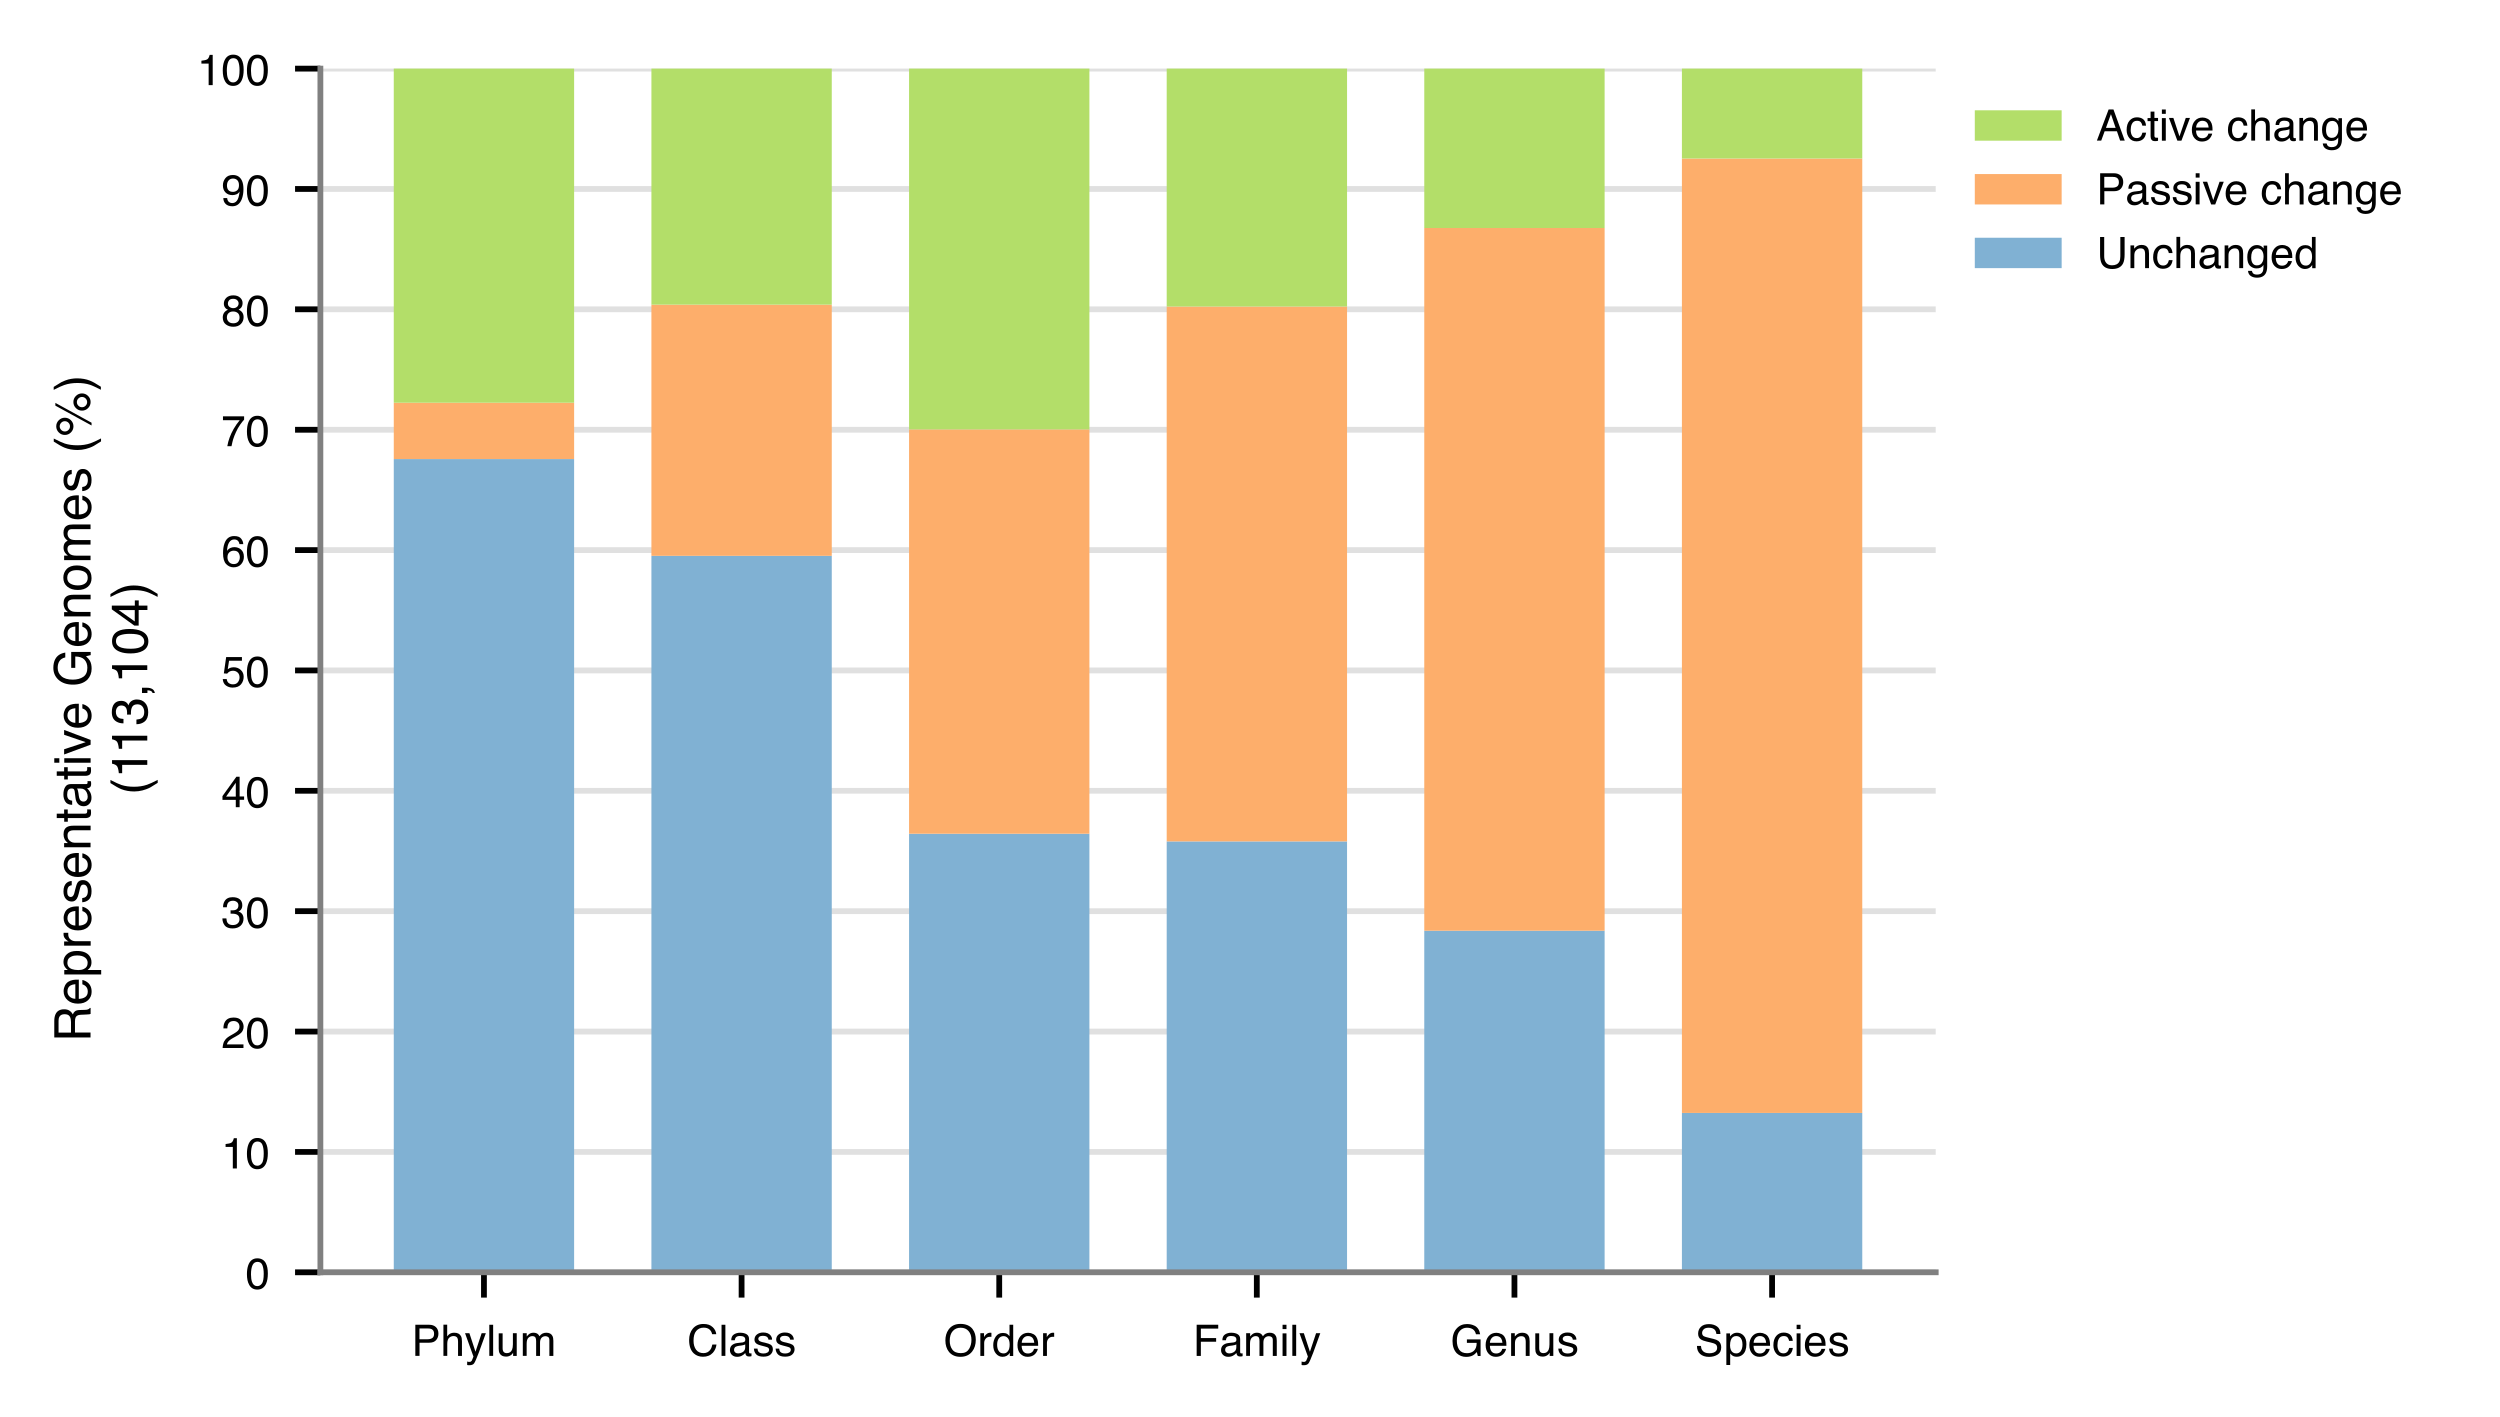 <?xml version="1.0" encoding="UTF-8"?><svg id="a" xmlns="http://www.w3.org/2000/svg" xmlns:xlink="http://www.w3.org/1999/xlink" viewBox="0 0 345.44 195.81"><defs><clipPath id="ah"><rect x="44.27" y="9.48" width="223.2" height="166.32" fill="none" stroke-width="0"/></clipPath><clipPath id="an"><rect x="44.27" y="9.48" width="223.2" height="166.32" fill="none" stroke-width="0"/></clipPath><clipPath id="at"><rect x="44.27" y="9.48" width="223.2" height="166.32" fill="none" stroke-width="0"/></clipPath><clipPath id="az"><rect x="44.27" y="9.48" width="223.2" height="166.32" fill="none" stroke-width="0"/></clipPath><clipPath id="bf"><rect x="44.27" y="9.48" width="223.2" height="166.32" fill="none" stroke-width="0"/></clipPath><clipPath id="bl"><rect x="44.27" y="9.48" width="223.2" height="166.32" fill="none" stroke-width="0"/></clipPath><clipPath id="br"><rect x="44.27" y="9.48" width="223.2" height="166.32" fill="none" stroke-width="0"/></clipPath><clipPath id="bx"><rect x="44.27" y="9.48" width="223.2" height="166.32" fill="none" stroke-width="0"/></clipPath><clipPath id="cd"><rect x="44.27" y="9.48" width="223.2" height="166.32" fill="none" stroke-width="0"/></clipPath><clipPath id="cj"><rect x="44.27" y="9.48" width="223.2" height="166.32" fill="none" stroke-width="0"/></clipPath><clipPath id="cp"><rect x="44.27" y="9.48" width="223.2" height="166.32" fill="none" stroke-width="0"/></clipPath><clipPath id="cv"><rect x="44.27" y="9.48" width="223.2" height="166.32" fill="none" stroke-width="0"/></clipPath><clipPath id="cx"><rect x="44.27" y="9.48" width="223.2" height="166.32" fill="none" stroke-width="0"/></clipPath><clipPath id="cz"><rect x="44.27" y="9.48" width="223.2" height="166.32" fill="none" stroke-width="0"/></clipPath><clipPath id="db"><rect x="44.27" y="9.48" width="223.2" height="166.32" fill="none" stroke-width="0"/></clipPath><clipPath id="dd"><rect x="44.27" y="9.48" width="223.2" height="166.32" fill="none" stroke-width="0"/></clipPath><clipPath id="df"><rect x="44.27" y="9.48" width="223.2" height="166.32" fill="none" stroke-width="0"/></clipPath><clipPath id="dh"><rect x="44.27" y="9.48" width="223.2" height="166.32" fill="none" stroke-width="0"/></clipPath><clipPath id="dj"><rect x="44.27" y="9.48" width="223.2" height="166.32" fill="none" stroke-width="0"/></clipPath><clipPath id="dl"><rect x="44.27" y="9.48" width="223.2" height="166.32" fill="none" stroke-width="0"/></clipPath><clipPath id="dn"><rect x="44.27" y="9.48" width="223.2" height="166.32" fill="none" stroke-width="0"/></clipPath><clipPath id="dp"><rect x="44.27" y="9.48" width="223.2" height="166.32" fill="none" stroke-width="0"/></clipPath><clipPath id="dr"><rect x="44.27" y="9.48" width="223.2" height="166.32" fill="none" stroke-width="0"/></clipPath><clipPath id="dt"><rect x="44.27" y="9.48" width="223.2" height="166.32" fill="none" stroke-width="0"/></clipPath><clipPath id="dv"><rect x="44.27" y="9.48" width="223.2" height="166.32" fill="none" stroke-width="0"/></clipPath><clipPath id="dx"><rect x="44.27" y="9.48" width="223.2" height="166.32" fill="none" stroke-width="0"/></clipPath><clipPath id="dz"><rect x="44.27" y="9.48" width="223.2" height="166.32" fill="none" stroke-width="0"/></clipPath><clipPath id="eb"><rect x="44.27" y="9.48" width="223.2" height="166.32" fill="none" stroke-width="0"/></clipPath><clipPath id="ed"><rect x="44.27" y="9.48" width="223.2" height="166.32" fill="none" stroke-width="0"/></clipPath></defs><g id="b"><g id="c"><path d="M0,195.81h345.44V0H0v195.81Z" fill="#fff" stroke-width="0"/></g><g id="d"><g id="e"><path d="M44.27,175.8h223.2V9.48H44.27v166.32Z" fill="#fff" stroke-width="0"/></g><g id="f"><g id="g"><g id="h"><path id="i" d="M66.87,175.8v3.5" fill="gray" stroke="#000" stroke-linejoin="round" stroke-width=".8"/></g><g id="j"><g isolation="isolate"><path d="M57.38,183.05h1.93c.38,0,.69.11.92.32.23.22.35.52.35.91,0,.34-.1.63-.31.88-.21.25-.53.37-.96.37h-1.34v1.82h-.58v-4.3ZM59.64,183.65c-.13-.06-.3-.09-.53-.09h-1.15v1.49h1.15c.26,0,.47-.06.63-.17.16-.11.24-.31.24-.59,0-.32-.12-.53-.35-.64Z" fill="#000" stroke-width="0"/><path d="M61.26,183.04h.53v1.61c.12-.16.24-.27.34-.33.17-.11.38-.17.64-.17.46,0,.76.16.93.48.09.17.13.42.13.72v2.01h-.54v-1.98c0-.23-.03-.4-.09-.51-.1-.17-.28-.26-.54-.26-.22,0-.42.08-.59.23s-.27.43-.27.85v1.66h-.53v-4.32Z" fill="#000" stroke-width="0"/><path d="M66.55,184.22h.58c-.07.2-.24.66-.5,1.38-.19.54-.35.98-.48,1.32-.3.8-.52,1.29-.64,1.46s-.34.26-.64.26c-.07,0-.13,0-.17,0s-.09-.02-.15-.03v-.48c.09.03.16.04.2.05s.08,0,.11,0c.1,0,.17-.02.21-.05s.08-.07.12-.12c0-.02.04-.09.1-.24.06-.14.1-.25.13-.32l-1.16-3.23h.6l.84,2.56.85-2.56Z" fill="#000" stroke-width="0"/><path d="M67.61,183.05h.53v4.3h-.53v-4.3Z" fill="#000" stroke-width="0"/><path d="M69.45,184.22v2.08c0,.16.02.29.07.39.09.19.26.28.51.28.36,0,.6-.16.73-.49.07-.18.11-.42.11-.72v-1.54h.53v3.14h-.5v-.46c-.06.12-.14.22-.24.3-.2.16-.44.25-.72.25-.44,0-.74-.15-.9-.45-.09-.16-.13-.37-.13-.64v-2.13h.54Z" fill="#000" stroke-width="0"/><path d="M72.26,184.22h.52v.45c.12-.15.24-.27.34-.34.17-.12.37-.18.59-.18.25,0,.45.06.6.18.09.07.16.17.23.31.12-.17.25-.29.41-.37s.34-.12.53-.12c.42,0,.71.15.86.46.08.16.12.38.12.66v2.09h-.55v-2.18c0-.21-.05-.35-.16-.43s-.23-.12-.38-.12c-.21,0-.39.07-.53.21s-.22.37-.22.69v1.83h-.54v-2.05c0-.21-.03-.37-.08-.47-.08-.15-.23-.22-.45-.22-.2,0-.38.08-.54.23s-.24.43-.24.84v1.66h-.53v-3.14Z" fill="#000" stroke-width="0"/></g></g></g><g id="k"><g id="l"><path id="m" d="M102.47,175.8v3.5" fill="gray" stroke="#000" stroke-linejoin="round" stroke-width=".8"/></g><g id="n"><g isolation="isolate"><path d="M98.47,183.37c.3.29.46.61.5.98h-.57c-.06-.28-.19-.5-.38-.66s-.45-.24-.8-.24c-.42,0-.75.15-1.01.45-.26.3-.38.75-.38,1.37,0,.5.12.91.35,1.23.23.31.58.47,1.03.47.42,0,.74-.17.96-.5.12-.17.2-.4.26-.69h.57c-.05.45-.22.83-.5,1.14-.34.37-.79.55-1.37.55-.49,0-.91-.15-1.25-.45-.44-.4-.66-1.02-.66-1.86,0-.63.17-1.16.5-1.56.36-.44.85-.66,1.49-.66.54,0,.96.14,1.25.43Z" fill="#000" stroke-width="0"/><path d="M99.7,183.05h.53v4.3h-.53v-4.3Z" fill="#000" stroke-width="0"/><path d="M102.7,185.46c.12-.02.2-.07.24-.15.02-.05.04-.12.04-.2,0-.18-.06-.31-.19-.39-.13-.08-.31-.12-.55-.12-.27,0-.47.07-.58.22-.06.08-.11.21-.13.37h-.49c0-.39.14-.66.38-.81.24-.15.52-.23.84-.23.37,0,.67.07.9.21.23.14.34.36.34.66v1.81c0,.05.01.1.03.13s.07.05.14.05c.02,0,.05,0,.08,0,.03,0,.06,0,.09-.01v.39c-.08.02-.14.04-.19.04s-.1,0-.18,0c-.18,0-.31-.06-.4-.19-.04-.07-.07-.17-.09-.29-.11.14-.26.26-.46.37s-.42.16-.67.16c-.29,0-.53-.09-.71-.26s-.28-.4-.28-.66c0-.29.09-.52.27-.68s.42-.26.71-.3l.84-.1ZM101.59,186.88c.11.09.24.13.4.13.19,0,.37-.04.54-.13.29-.14.44-.38.44-.7v-.42c-.06.04-.15.08-.25.1-.1.03-.2.05-.3.06l-.32.04c-.19.03-.33.07-.43.12-.16.09-.24.24-.24.44,0,.15.06.27.17.36Z" fill="#000" stroke-width="0"/><path d="M104.67,186.37c.02.18.06.31.13.4.14.17.37.25.71.25.2,0,.37-.04.53-.13.15-.08.23-.22.23-.39,0-.13-.06-.24-.18-.31-.08-.04-.23-.09-.46-.15l-.43-.11c-.27-.07-.47-.14-.6-.22-.23-.14-.35-.34-.35-.59,0-.3.11-.54.33-.72s.51-.28.87-.28c.48,0,.82.14,1.04.42.13.18.2.37.19.57h-.5c-.01-.12-.05-.23-.13-.32-.12-.14-.34-.21-.65-.21-.2,0-.36.04-.46.11-.1.08-.16.18-.16.3,0,.14.07.25.21.33.08.05.2.09.35.13l.36.08c.39.09.64.18.78.27.21.13.31.35.31.64s-.11.52-.32.72c-.21.2-.54.3-.98.3-.47,0-.81-.11-1-.32-.2-.21-.3-.47-.32-.79h.51Z" fill="#000" stroke-width="0"/><path d="M107.67,186.37c.02.18.06.31.13.4.14.17.37.25.71.25.2,0,.37-.04.53-.13.15-.08.23-.22.23-.39,0-.13-.06-.24-.18-.31-.08-.04-.23-.09-.46-.15l-.43-.11c-.27-.07-.47-.14-.6-.22-.23-.14-.35-.34-.35-.59,0-.3.11-.54.33-.72s.51-.28.87-.28c.48,0,.82.14,1.04.42.13.18.2.37.19.57h-.5c-.01-.12-.05-.23-.13-.32-.12-.14-.34-.21-.65-.21-.2,0-.36.04-.46.11-.1.08-.16.18-.16.3,0,.14.07.25.21.33.08.05.2.09.35.13l.36.08c.39.09.64.18.78.27.21.13.31.35.31.64s-.11.52-.32.72c-.21.2-.54.3-.98.3-.47,0-.81-.11-1-.32-.2-.21-.3-.47-.32-.79h.51Z" fill="#000" stroke-width="0"/></g></g></g><g id="o"><g id="p"><path id="q" d="M138.07,175.8v3.5" fill="gray" stroke="#000" stroke-linejoin="round" stroke-width=".8"/></g><g id="r"><g isolation="isolate"><path d="M134.4,183.67c.29.38.43.87.43,1.46,0,.64-.16,1.18-.49,1.6-.38.5-.93.75-1.64.75-.66,0-1.18-.22-1.56-.66-.34-.42-.51-.96-.51-1.6,0-.58.14-1.08.43-1.49.37-.53.92-.8,1.65-.8s1.32.24,1.69.73ZM133.89,186.41c.23-.37.34-.79.34-1.27,0-.51-.13-.91-.4-1.22-.26-.31-.63-.46-1.09-.46s-.81.15-1.09.46-.42.76-.42,1.35c0,.48.12.88.36,1.21s.63.49,1.17.49.89-.18,1.11-.55Z" fill="#000" stroke-width="0"/><path d="M135.47,184.22h.5v.54c.04-.11.14-.23.3-.38s.34-.23.55-.23c0,0,.03,0,.05,0s.06,0,.12.01v.56s-.06,0-.09-.01-.06,0-.09,0c-.27,0-.47.09-.61.26s-.21.37-.21.59v1.8h-.53v-3.14Z" fill="#000" stroke-width="0"/><path d="M139.17,184.32c.09.06.2.16.32.31v-1.58h.51v4.32h-.47v-.44c-.12.19-.27.33-.44.42-.17.09-.36.13-.57.13-.35,0-.65-.15-.9-.44-.25-.29-.38-.68-.38-1.17,0-.46.12-.85.35-1.19.23-.33.56-.5,1-.5.24,0,.44.05.6.15ZM138,186.67c.14.23.37.34.68.34.24,0,.44-.1.6-.32.16-.21.23-.51.23-.9s-.08-.69-.24-.88c-.16-.19-.36-.29-.6-.29-.26,0-.48.1-.64.3-.16.2-.25.5-.25.9,0,.34.07.62.21.84Z" fill="#000" stroke-width="0"/><path d="M142.72,184.31c.21.1.37.24.47.41.1.16.17.34.21.55.03.14.05.38.05.69h-2.28c0,.32.08.58.22.77.14.19.36.29.65.29.27,0,.49-.09.65-.27.09-.11.16-.23.19-.37h.52c-.01.12-.06.24-.14.38-.08.14-.16.26-.26.35-.16.16-.36.26-.59.32-.13.03-.27.05-.43.05-.39,0-.72-.14-.99-.43-.27-.29-.4-.68-.4-1.19s.14-.91.41-1.23c.27-.31.63-.47,1.07-.47.22,0,.44.05.64.16ZM142.91,185.54c-.02-.23-.07-.41-.15-.55-.14-.25-.38-.38-.72-.38-.24,0-.44.09-.6.26-.16.18-.25.4-.26.67h1.73Z" fill="#000" stroke-width="0"/><path d="M144.14,184.22h.5v.54c.04-.11.14-.23.3-.38s.34-.23.55-.23c0,0,.03,0,.05,0s.06,0,.12.01v.56s-.06,0-.09-.01-.06,0-.09,0c-.27,0-.47.09-.61.26s-.21.37-.21.59v1.8h-.53v-3.14Z" fill="#000" stroke-width="0"/></g></g></g><g id="s"><g id="t"><path id="u" d="M173.66,175.8v3.5" fill="gray" stroke="#000" stroke-linejoin="round" stroke-width=".8"/></g><g id="v"><g isolation="isolate"><path d="M165.34,183.05h2.99v.53h-2.4v1.31h2.11v.51h-2.11v1.96h-.58v-4.3Z" fill="#000" stroke-width="0"/><path d="M170.56,185.46c.12-.02.2-.07.24-.15.02-.05.04-.12.04-.2,0-.18-.06-.31-.19-.39-.13-.08-.31-.12-.55-.12-.27,0-.47.07-.58.22-.06.08-.11.21-.13.37h-.49c0-.39.14-.66.38-.81.24-.15.52-.23.84-.23.37,0,.67.07.9.21.23.14.34.36.34.66v1.81c0,.05.01.1.03.13s.07.05.14.05c.02,0,.05,0,.08,0,.03,0,.06,0,.09-.01v.39c-.08.02-.14.04-.19.04s-.1,0-.18,0c-.18,0-.31-.06-.4-.19-.04-.07-.07-.17-.09-.29-.11.14-.26.26-.46.37s-.42.16-.67.16c-.29,0-.53-.09-.71-.26s-.28-.4-.28-.66c0-.29.09-.52.27-.68s.42-.26.71-.3l.84-.1ZM169.45,186.88c.11.09.24.13.4.13.19,0,.37-.04.54-.13.29-.14.44-.38.44-.7v-.42c-.06.04-.15.08-.25.1-.1.03-.2.05-.3.06l-.32.04c-.19.03-.33.07-.43.12-.16.09-.24.24-.24.44,0,.15.06.27.17.36Z" fill="#000" stroke-width="0"/><path d="M172.22,184.22h.52v.45c.12-.15.24-.27.34-.34.17-.12.37-.18.59-.18.25,0,.45.06.6.18.09.07.16.17.23.31.12-.17.25-.29.41-.37s.34-.12.53-.12c.42,0,.71.15.86.46.08.16.12.38.12.66v2.09h-.55v-2.18c0-.21-.05-.35-.16-.43s-.23-.12-.38-.12c-.21,0-.39.07-.54.21s-.22.37-.22.69v1.83h-.54v-2.05c0-.21-.03-.37-.08-.47-.08-.15-.23-.22-.45-.22-.2,0-.38.08-.54.23s-.24.43-.24.84v1.66h-.53v-3.14Z" fill="#000" stroke-width="0"/><path d="M177.22,183.05h.54v.6h-.54v-.6ZM177.22,184.24h.54v3.12h-.54v-3.12Z" fill="#000" stroke-width="0"/><path d="M178.57,183.05h.53v4.3h-.53v-4.3Z" fill="#000" stroke-width="0"/><path d="M181.85,184.22h.58c-.07.2-.24.66-.5,1.38-.19.54-.35.98-.48,1.32-.3.8-.52,1.29-.64,1.46s-.34.26-.64.26c-.07,0-.13,0-.17,0s-.09-.02-.15-.03v-.48c.09.03.16.04.2.05s.08,0,.11,0c.1,0,.17-.02.21-.05s.08-.07.12-.12c0-.02.04-.09.1-.24.06-.14.1-.25.13-.32l-1.16-3.23h.6l.84,2.56.85-2.56Z" fill="#000" stroke-width="0"/></g></g></g><g id="w"><g id="x"><path id="y" d="M209.26,175.8v3.5" fill="gray" stroke="#000" stroke-linejoin="round" stroke-width=".8"/></g><g id="z"><g isolation="isolate"><path d="M203.75,183.18c.42.22.68.62.77,1.18h-.58c-.07-.31-.21-.54-.43-.69-.22-.14-.49-.21-.82-.21-.39,0-.72.15-.99.45s-.4.74-.4,1.34c0,.51.11.93.33,1.25.22.32.58.48,1.08.48.38,0,.7-.11.95-.34.25-.23.38-.59.38-1.09h-1.35v-.48h1.89v2.3h-.38l-.14-.55c-.19.22-.37.37-.52.45-.25.14-.57.22-.96.22-.5,0-.93-.17-1.29-.5-.39-.41-.59-.98-.59-1.71s.19-1.29.58-1.72c.37-.41.84-.61,1.42-.61.4,0,.74.08,1.03.23Z" fill="#000" stroke-width="0"/><path d="M207.42,184.31c.21.1.37.24.47.41.1.16.17.34.21.55.03.14.05.38.05.69h-2.28c0,.32.08.58.22.77.14.19.36.29.65.29.27,0,.49-.09.65-.27.09-.11.16-.23.19-.37h.52c-.01.12-.06.24-.14.38-.08.14-.16.26-.26.35-.16.16-.36.26-.59.32-.13.03-.27.05-.43.05-.39,0-.72-.14-.99-.43-.27-.29-.41-.68-.41-1.19s.14-.91.41-1.23c.27-.31.63-.47,1.07-.47.22,0,.44.05.64.16ZM207.6,185.54c-.02-.23-.07-.41-.15-.55-.14-.25-.38-.38-.72-.38-.24,0-.44.09-.6.26-.16.18-.25.4-.26.67h1.73Z" fill="#000" stroke-width="0"/><path d="M208.81,184.22h.5v.45c.15-.18.31-.32.47-.4s.35-.12.55-.12c.45,0,.75.16.9.47.09.17.13.41.13.73v2.01h-.54v-1.98c0-.19-.03-.35-.08-.46-.09-.2-.26-.29-.51-.29-.12,0-.23.01-.31.04-.14.04-.27.13-.38.26-.09.1-.14.21-.17.32-.03.11-.04.27-.04.47v1.64h-.53v-3.14Z" fill="#000" stroke-width="0"/><path d="M212.68,184.22v2.08c0,.16.03.29.07.39.09.19.26.28.51.28.36,0,.6-.16.73-.49.07-.18.11-.42.11-.72v-1.54h.53v3.14h-.5v-.46c-.06.12-.14.22-.24.3-.2.16-.44.25-.72.25-.44,0-.74-.15-.9-.45-.09-.16-.13-.37-.13-.64v-2.13h.54Z" fill="#000" stroke-width="0"/><path d="M215.8,186.37c.02.18.06.31.13.4.14.17.37.25.71.25.2,0,.37-.04.53-.13.15-.08.23-.22.23-.39,0-.13-.06-.24-.18-.31-.08-.04-.23-.09-.46-.15l-.43-.11c-.27-.07-.47-.14-.6-.22-.23-.14-.35-.34-.35-.59,0-.3.11-.54.33-.72s.51-.28.88-.28c.48,0,.82.14,1.04.42.13.18.2.37.19.57h-.5c0-.12-.05-.23-.13-.32-.12-.14-.34-.21-.64-.21-.2,0-.36.04-.46.11-.1.08-.16.18-.16.3,0,.14.07.25.21.33.08.05.2.09.35.13l.36.08c.39.09.64.18.78.27.21.13.31.35.31.64s-.11.52-.32.72c-.21.2-.54.3-.98.3-.47,0-.81-.11-1-.32-.2-.21-.3-.47-.32-.79h.51Z" fill="#000" stroke-width="0"/></g></g></g><g id="aa"><g id="ab"><path id="ac" d="M244.86,175.8v3.5" fill="gray" stroke="#000" stroke-linejoin="round" stroke-width=".8"/></g><g id="ad"><g isolation="isolate"><path d="M235.03,185.97c.01.24.07.44.17.59.19.29.51.43.99.43.21,0,.4-.03.58-.09.33-.12.5-.34.5-.65,0-.23-.07-.4-.21-.5-.14-.1-.37-.18-.68-.25l-.56-.13c-.37-.09-.63-.18-.78-.28-.27-.18-.4-.45-.4-.81,0-.39.13-.7.39-.95.26-.25.63-.37,1.11-.37.44,0,.81.11,1.12.33.31.22.46.57.46,1.04h-.55c-.03-.23-.09-.41-.18-.53-.17-.22-.46-.34-.87-.34-.33,0-.57.07-.71.22-.14.14-.22.31-.22.5,0,.21.08.37.25.46.11.06.36.14.76.23l.58.14c.28.07.5.16.65.27.26.2.4.49.4.88,0,.48-.17.82-.51,1.02-.34.21-.73.31-1.18.31-.52,0-.93-.14-1.23-.41-.29-.27-.44-.64-.43-1.1h.55Z" fill="#000" stroke-width="0"/><path d="M238.53,184.24h.52v.42c.11-.14.22-.25.35-.33.18-.12.39-.18.63-.18.36,0,.66.14.91.41.25.27.37.66.37,1.17,0,.68-.18,1.17-.54,1.46-.23.19-.49.28-.79.28-.24,0-.44-.05-.6-.16-.09-.06-.2-.16-.31-.3v1.6h-.53v-4.37ZM240.52,186.69c.16-.21.25-.51.25-.92,0-.25-.04-.46-.11-.64-.14-.35-.39-.52-.75-.52s-.62.18-.75.55c-.07.2-.11.44-.11.74,0,.24.04.45.11.62.14.32.39.49.75.49.25,0,.45-.1.62-.31Z" fill="#000" stroke-width="0"/><path d="M243.85,184.31c.21.1.37.24.47.41.11.16.17.34.21.55.03.14.05.38.05.69h-2.28c0,.32.08.58.22.77.14.19.36.29.65.29.27,0,.49-.09.65-.27.09-.11.16-.23.19-.37h.52c-.01.12-.06.24-.14.38-.08.14-.16.26-.26.35-.16.16-.36.26-.59.32-.13.03-.27.05-.43.05-.39,0-.72-.14-.99-.43-.27-.29-.4-.68-.4-1.19s.14-.91.41-1.23.63-.47,1.07-.47c.22,0,.44.05.64.16ZM244.04,185.54c-.02-.23-.07-.41-.15-.55-.14-.25-.38-.38-.72-.38-.24,0-.44.09-.6.26-.16.18-.25.4-.26.67h1.73Z" fill="#000" stroke-width="0"/><path d="M247.32,184.39c.22.17.36.47.4.89h-.51c-.03-.19-.1-.35-.21-.48s-.29-.19-.54-.19c-.34,0-.58.16-.72.49-.09.21-.14.48-.14.79s.07.58.2.79c.13.21.34.32.63.32.22,0,.39-.07.52-.2.13-.13.22-.32.27-.55h.51c-.06.42-.21.72-.44.91s-.53.29-.9.29c-.41,0-.74-.15-.98-.45-.24-.3-.37-.67-.37-1.12,0-.55.13-.98.4-1.29s.61-.46,1.02-.46c.35,0,.64.09.86.26Z" fill="#000" stroke-width="0"/><path d="M248.25,183.05h.54v.6h-.54v-.6ZM248.25,184.24h.54v3.12h-.54v-3.12Z" fill="#000" stroke-width="0"/><path d="M251.52,184.31c.21.1.37.24.47.41.11.16.17.34.21.55.03.14.05.38.05.69h-2.28c0,.32.08.58.22.77.14.19.36.29.65.29.27,0,.49-.09.65-.27.09-.11.16-.23.19-.37h.52c-.01.12-.06.24-.14.38-.08.14-.16.26-.26.35-.16.16-.36.26-.59.32-.13.03-.27.05-.43.05-.39,0-.72-.14-.99-.43-.27-.29-.4-.68-.4-1.19s.14-.91.41-1.23.63-.47,1.07-.47c.22,0,.44.05.64.16ZM251.71,185.54c-.02-.23-.07-.41-.15-.55-.14-.25-.38-.38-.72-.38-.24,0-.44.09-.6.26-.16.18-.25.4-.26.67h1.73Z" fill="#000" stroke-width="0"/><path d="M253.23,186.37c.02.18.06.31.13.4.13.17.37.25.71.25.2,0,.38-.04.53-.13.15-.08.23-.22.23-.39,0-.13-.06-.24-.18-.31-.08-.04-.23-.09-.46-.15l-.43-.11c-.27-.07-.47-.14-.6-.22-.23-.14-.34-.34-.34-.59,0-.3.11-.54.33-.72s.51-.28.87-.28c.48,0,.82.14,1.04.42.13.18.2.37.19.57h-.5c-.01-.12-.05-.23-.13-.32-.12-.14-.34-.21-.65-.21-.2,0-.36.04-.46.11-.11.08-.16.18-.16.3,0,.14.07.25.21.33.08.05.2.09.35.13l.36.08c.39.09.64.18.78.27.21.13.31.35.31.64s-.11.52-.32.72-.54.3-.98.3c-.47,0-.81-.11-1-.32-.2-.21-.3-.47-.32-.79h.51Z" fill="#000" stroke-width="0"/></g></g></g></g><g id="ae"><g id="af"><g id="ag"><g clip-path="url(#ah)"><path d="M44.27,175.8h223.2" fill="none" stroke="rgba(211,211,211,.7)" stroke-linecap="square" stroke-linejoin="round" stroke-width=".8"/></g></g><g id="ai"><path id="aj" d="M44.27,175.8h-3.5" fill="gray" stroke="#000" stroke-linejoin="round" stroke-width=".8"/></g><g id="ak"><g isolation="isolate"><path d="M36.73,174.55c.19.35.28.82.28,1.42,0,.57-.08,1.04-.25,1.42-.25.54-.65.8-1.21.8-.5,0-.88-.22-1.12-.66-.21-.37-.31-.86-.31-1.47,0-.48.06-.89.18-1.23.23-.64.65-.96,1.25-.96.54,0,.94.22,1.18.67ZM36.2,177.35c.16-.24.24-.69.24-1.35,0-.48-.06-.87-.18-1.18-.12-.31-.35-.46-.68-.46-.31,0-.54.15-.68.44-.14.29-.22.72-.22,1.29,0,.43.05.77.14,1.03.14.4.38.59.72.59.27,0,.49-.12.65-.36Z" fill="#000" stroke-width="0"/></g></g></g><g id="al"><g id="am"><g clip-path="url(#an)"><path d="M44.27,159.17h223.2" fill="none" stroke="rgba(211,211,211,.7)" stroke-linecap="square" stroke-linejoin="round" stroke-width=".8"/></g></g><g id="ao"><path id="ap" d="M44.27,159.17h-3.5" fill="gray" stroke="#000" stroke-linejoin="round" stroke-width=".8"/></g><g id="aq"><g isolation="isolate"><path d="M31.17,158.48v-.4c.38-.04.65-.1.8-.19s.26-.29.34-.62h.42v4.18h-.56v-2.97h-.99Z" fill="#000" stroke-width="0"/><path d="M36.73,157.92c.19.35.28.82.28,1.42,0,.57-.08,1.04-.25,1.42-.25.54-.65.8-1.21.8-.5,0-.88-.22-1.12-.66-.21-.37-.31-.86-.31-1.47,0-.48.06-.89.18-1.23.23-.64.65-.96,1.25-.96.54,0,.94.22,1.18.67ZM36.2,160.72c.16-.24.24-.69.24-1.35,0-.48-.06-.87-.18-1.18-.12-.31-.35-.46-.68-.46-.31,0-.54.15-.68.44-.14.29-.22.72-.22,1.29,0,.43.05.77.14,1.03.14.4.38.59.72.59.27,0,.49-.12.65-.36Z" fill="#000" stroke-width="0"/></g></g></g><g id="ar"><g id="as"><g clip-path="url(#at)"><path d="M44.27,142.54h223.2" fill="none" stroke="rgba(211,211,211,.7)" stroke-linecap="square" stroke-linejoin="round" stroke-width=".8"/></g></g><g id="au"><path id="av" d="M44.27,142.54h-3.5" fill="gray" stroke="#000" stroke-linejoin="round" stroke-width=".8"/></g><g id="aw"><g isolation="isolate"><path d="M31,143.87c.13-.27.38-.51.76-.73l.56-.32c.25-.15.43-.27.53-.38.16-.16.24-.35.24-.56,0-.24-.07-.44-.22-.58-.15-.14-.34-.22-.59-.22-.36,0-.61.14-.75.41-.07.15-.12.35-.12.61h-.54c0-.37.07-.66.2-.89.23-.41.63-.61,1.21-.61.48,0,.83.13,1.05.39s.33.55.33.87c0,.34-.12.62-.35.86-.14.14-.38.31-.74.5l-.4.22c-.19.11-.34.21-.45.3-.2.17-.32.36-.37.57h2.29v.5h-2.88c.02-.36.09-.68.22-.94Z" fill="#000" stroke-width="0"/><path d="M36.73,141.29c.19.35.28.82.28,1.42,0,.57-.08,1.04-.25,1.41-.25.54-.65.8-1.21.8-.5,0-.88-.22-1.12-.66-.21-.37-.31-.86-.31-1.47,0-.48.06-.88.18-1.23.23-.64.65-.96,1.25-.96.54,0,.94.22,1.18.67ZM36.2,144.09c.16-.24.24-.69.24-1.35,0-.48-.06-.87-.18-1.18-.12-.31-.35-.46-.68-.46-.31,0-.54.15-.68.44-.14.29-.22.72-.22,1.29,0,.43.05.77.14,1.03.14.4.38.59.72.59.27,0,.49-.12.65-.36Z" fill="#000" stroke-width="0"/></g></g></g><g id="ax"><g id="ay"><g clip-path="url(#az)"><path d="M44.27,125.9h223.2" fill="none" stroke="rgba(211,211,211,.7)" stroke-linecap="square" stroke-linejoin="round" stroke-width=".8"/></g></g><g id="ba"><path id="bb" d="M44.27,125.9h-3.5" fill="gray" stroke="#000" stroke-linejoin="round" stroke-width=".8"/></g><g id="bc"><g isolation="isolate"><path d="M31.07,127.89c-.22-.27-.34-.6-.34-.99h.55c.02.27.07.47.15.59.14.22.38.33.74.33.28,0,.5-.07.67-.22s.25-.34.25-.57c0-.29-.09-.49-.27-.61s-.42-.17-.74-.17c-.04,0-.07,0-.11,0-.04,0-.07,0-.11,0v-.47c.05,0,.1,0,.14.01s.08,0,.12,0c.2,0,.36-.03.49-.09.22-.11.33-.3.33-.59,0-.21-.07-.37-.22-.48s-.32-.17-.52-.17c-.35,0-.59.12-.73.35-.07.13-.12.31-.13.55h-.52c0-.31.06-.58.19-.8.21-.39.59-.59,1.13-.59.43,0,.76.1.99.29.23.19.35.47.35.83,0,.26-.07.47-.21.63-.09.1-.2.18-.33.23.22.06.39.18.52.35.12.17.19.38.19.63,0,.4-.13.73-.4.98s-.64.38-1.12.38-.86-.14-1.08-.41Z" fill="#000" stroke-width="0"/><path d="M36.73,124.66c.19.35.28.82.28,1.42,0,.57-.08,1.04-.25,1.42-.25.54-.65.8-1.21.8-.5,0-.88-.22-1.12-.66-.21-.37-.31-.86-.31-1.47,0-.48.06-.89.18-1.23.23-.64.65-.96,1.25-.96.54,0,.94.22,1.18.67ZM36.2,127.45c.16-.24.24-.69.24-1.35,0-.48-.06-.87-.18-1.18-.12-.31-.35-.46-.68-.46-.31,0-.54.15-.68.44-.14.29-.22.72-.22,1.29,0,.43.05.77.14,1.03.14.4.38.59.72.59.27,0,.49-.12.65-.36Z" fill="#000" stroke-width="0"/></g></g></g><g id="bd"><g id="be"><g clip-path="url(#bf)"><path d="M44.27,109.27h223.2" fill="none" stroke="rgba(211,211,211,.7)" stroke-linecap="square" stroke-linejoin="round" stroke-width=".8"/></g></g><g id="bg"><path id="bh" d="M44.27,109.27h-3.5" fill="gray" stroke="#000" stroke-linejoin="round" stroke-width=".8"/></g><g id="bi"><g isolation="isolate"><path d="M32.58,111.55v-1.03h-1.84v-.52l1.92-2.67h.45v2.72h.62v.46h-.62v1.03h-.53ZM32.58,110.07v-1.91l-1.34,1.91h1.34Z" fill="#000" stroke-width="0"/><path d="M36.73,108.03c.19.35.28.82.28,1.42,0,.57-.08,1.04-.25,1.42-.25.54-.65.8-1.21.8-.5,0-.88-.22-1.12-.66-.21-.37-.31-.86-.31-1.47,0-.48.06-.89.18-1.23.23-.64.65-.96,1.25-.96.54,0,.94.22,1.18.67ZM36.2,110.82c.16-.24.24-.69.24-1.35,0-.48-.06-.87-.18-1.18-.12-.31-.35-.46-.68-.46-.31,0-.54.15-.68.44-.14.29-.22.72-.22,1.29,0,.43.05.77.14,1.03.14.4.38.59.72.59.27,0,.49-.12.65-.36Z" fill="#000" stroke-width="0"/></g></g></g><g id="bj"><g id="bk"><g clip-path="url(#bl)"><path d="M44.27,92.64h223.2" fill="none" stroke="rgba(211,211,211,.7)" stroke-linecap="square" stroke-linejoin="round" stroke-width=".8"/></g></g><g id="bm"><path id="bn" d="M44.27,92.64h-3.5" fill="gray" stroke="#000" stroke-linejoin="round" stroke-width=".8"/></g><g id="bo"><g isolation="isolate"><path d="M31.33,93.85c.04.3.17.51.42.62.12.06.27.09.43.09.31,0,.54-.1.69-.3s.23-.42.23-.66c0-.29-.09-.52-.27-.68s-.39-.24-.64-.24c-.18,0-.34.04-.47.11s-.24.17-.33.29l-.46-.03.32-2.26h2.18v.51h-1.78l-.18,1.17c.1-.07.19-.13.28-.17.16-.06.34-.1.54-.1.38,0,.71.12.98.37s.4.56.4.94-.12.75-.37,1.05-.64.45-1.17.45c-.34,0-.64-.1-.91-.29-.26-.19-.41-.49-.44-.89h.55Z" fill="#000" stroke-width="0"/><path d="M36.73,91.39c.19.35.28.82.28,1.42,0,.57-.08,1.04-.25,1.42-.25.54-.65.8-1.21.8-.5,0-.88-.22-1.12-.66-.21-.37-.31-.86-.31-1.47,0-.48.06-.89.18-1.23.23-.64.65-.96,1.25-.96.54,0,.94.22,1.18.67ZM36.2,94.19c.16-.24.24-.69.24-1.35,0-.48-.06-.87-.18-1.18-.12-.31-.35-.46-.68-.46-.31,0-.54.15-.68.44-.14.29-.22.72-.22,1.29,0,.43.05.77.14,1.03.14.4.38.59.72.59.27,0,.49-.12.65-.36Z" fill="#000" stroke-width="0"/></g></g></g><g id="bp"><g id="bq"><g clip-path="url(#br)"><path d="M44.27,76.01h223.2" fill="none" stroke="rgba(211,211,211,.7)" stroke-linecap="square" stroke-linejoin="round" stroke-width=".8"/></g></g><g id="bs"><path id="bt" d="M44.27,76.01h-3.5" fill="gray" stroke="#000" stroke-linejoin="round" stroke-width=".8"/></g><g id="bu"><g isolation="isolate"><path d="M33.33,74.44c.18.24.28.49.28.75h-.52c-.03-.17-.08-.3-.15-.39-.13-.18-.32-.26-.58-.26-.29,0-.53.14-.7.41-.17.27-.27.66-.29,1.17.12-.18.27-.31.46-.4.17-.08.36-.12.56-.12.35,0,.66.11.92.34s.39.56.39,1c0,.38-.12.72-.37,1.01s-.6.44-1.06.44c-.39,0-.73-.15-1.02-.45s-.43-.8-.43-1.5c0-.52.06-.96.19-1.33.24-.7.69-1.04,1.34-1.04.47,0,.8.12.98.37ZM32.93,77.65c.14-.19.21-.41.21-.66,0-.21-.06-.42-.18-.61s-.35-.29-.67-.29c-.23,0-.43.08-.6.23s-.26.38-.26.68c0,.27.08.49.23.67s.37.27.65.27.48-.09.62-.28Z" fill="#000" stroke-width="0"/><path d="M36.73,74.76c.19.35.28.82.28,1.42,0,.57-.08,1.04-.25,1.42-.25.54-.65.8-1.21.8-.5,0-.88-.22-1.12-.66-.21-.37-.31-.86-.31-1.47,0-.48.06-.89.18-1.23.23-.64.65-.96,1.25-.96.54,0,.94.22,1.18.67ZM36.2,77.56c.16-.24.24-.69.24-1.35,0-.48-.06-.87-.18-1.18-.12-.31-.35-.46-.68-.46-.31,0-.54.15-.68.44-.14.29-.22.72-.22,1.29,0,.43.05.77.14,1.03.14.4.38.59.72.59.27,0,.49-.12.65-.36Z" fill="#000" stroke-width="0"/></g></g></g><g id="bv"><g id="bw"><g clip-path="url(#bx)"><path d="M44.27,59.38h223.2" fill="none" stroke="rgba(211,211,211,.7)" stroke-linecap="square" stroke-linejoin="round" stroke-width=".8"/></g></g><g id="by"><path id="bz" d="M44.27,59.38h-3.5" fill="gray" stroke="#000" stroke-linejoin="round" stroke-width=".8"/></g><g id="ca"><g isolation="isolate"><path d="M33.73,57.53v.46c-.13.13-.31.36-.54.68s-.42.67-.59,1.05c-.17.37-.3.7-.39,1-.06.19-.13.5-.22.93h-.58c.13-.8.43-1.6.88-2.39.27-.46.55-.87.84-1.2h-2.32v-.53h2.92Z" fill="#000" stroke-width="0"/><path d="M36.73,58.13c.19.35.28.82.28,1.42,0,.57-.08,1.04-.25,1.42-.25.54-.65.8-1.21.8-.5,0-.88-.22-1.12-.66-.21-.37-.31-.86-.31-1.47,0-.48.06-.89.18-1.23.23-.64.65-.96,1.25-.96.54,0,.94.22,1.18.67ZM36.2,60.93c.16-.24.24-.69.24-1.35,0-.48-.06-.87-.18-1.18-.12-.31-.35-.46-.68-.46-.31,0-.54.15-.68.44-.14.29-.22.72-.22,1.29,0,.43.05.77.14,1.03.14.4.38.59.72.59.27,0,.49-.12.65-.36Z" fill="#000" stroke-width="0"/></g></g></g><g id="cb"><g id="cc"><g clip-path="url(#cd)"><path d="M44.27,42.74h223.2" fill="none" stroke="rgba(211,211,211,.7)" stroke-linecap="square" stroke-linejoin="round" stroke-width=".8"/></g></g><g id="ce"><path id="cf" d="M44.27,42.74h-3.5" fill="gray" stroke="#000" stroke-linejoin="round" stroke-width=".8"/></g><g id="cg"><g isolation="isolate"><path d="M31.16,42.57c-.15-.16-.23-.36-.23-.61,0-.31.11-.58.34-.81.23-.22.55-.34.96-.34s.72.11.95.32c.23.21.34.46.34.74,0,.26-.07.47-.2.64-.07.09-.19.18-.35.27.17.08.31.17.41.28.19.2.28.45.28.76,0,.37-.12.68-.37.94-.25.26-.6.39-1.05.39-.41,0-.75-.11-1.04-.33-.28-.22-.42-.54-.42-.96,0-.25.06-.46.18-.64s.3-.32.54-.42c-.15-.06-.26-.14-.34-.22ZM32.86,44.46c.16-.13.24-.33.24-.59s-.08-.48-.25-.62-.38-.21-.64-.21-.46.07-.62.22c-.16.14-.24.34-.24.6,0,.22.07.41.22.57.15.16.37.24.68.24.24,0,.45-.07.61-.2ZM32.77,42.39c.13-.13.2-.29.2-.47,0-.16-.06-.3-.19-.43-.12-.13-.31-.2-.57-.2s-.44.07-.55.2c-.11.13-.17.29-.17.46,0,.2.07.35.22.46.15.11.32.17.52.17.23,0,.41-.07.54-.2Z" fill="#000" stroke-width="0"/><path d="M36.73,41.5c.19.35.28.82.28,1.42,0,.57-.08,1.04-.25,1.42-.25.54-.65.8-1.21.8-.5,0-.88-.22-1.12-.66-.21-.37-.31-.86-.31-1.47,0-.48.06-.89.18-1.23.23-.64.65-.96,1.25-.96.54,0,.94.22,1.18.67ZM36.2,44.29c.16-.24.24-.69.24-1.35,0-.48-.06-.87-.18-1.18-.12-.31-.35-.46-.68-.46-.31,0-.54.15-.68.44-.14.29-.22.72-.22,1.29,0,.43.05.77.14,1.03.14.4.38.59.72.59.27,0,.49-.12.65-.36Z" fill="#000" stroke-width="0"/></g></g></g><g id="ch"><g id="ci"><g clip-path="url(#cj)"><path d="M44.27,26.11h223.2" fill="none" stroke="rgba(211,211,211,.7)" stroke-linecap="square" stroke-linejoin="round" stroke-width=".8"/></g></g><g id="ck"><path id="cl" d="M44.27,26.11h-3.5" fill="gray" stroke="#000" stroke-linejoin="round" stroke-width=".8"/></g><g id="cm"><g isolation="isolate"><path d="M31.39,27.37c.02.29.13.49.34.6.11.06.23.09.36.09.25,0,.47-.1.64-.32.18-.21.3-.64.38-1.28-.12.19-.26.32-.44.39s-.36.11-.56.11c-.4,0-.72-.13-.96-.38-.24-.25-.35-.58-.35-.97s.12-.71.35-1c.23-.29.58-.43,1.03-.43.61,0,1.03.28,1.27.83.13.3.19.68.19,1.14,0,.51-.08.97-.23,1.36-.26.66-.69.99-1.3.99-.41,0-.72-.11-.93-.32s-.32-.48-.32-.81h.53ZM32.76,26.31c.17-.14.26-.38.26-.72,0-.31-.08-.54-.23-.69s-.35-.23-.59-.23c-.26,0-.46.09-.61.26s-.23.4-.23.69.07.49.2.65.34.24.64.24c.21,0,.4-.07.57-.21Z" fill="#000" stroke-width="0"/><path d="M36.73,24.87c.19.35.28.82.28,1.42,0,.57-.08,1.04-.25,1.42-.25.54-.65.8-1.21.8-.5,0-.88-.22-1.12-.66-.21-.37-.31-.86-.31-1.47,0-.48.06-.89.18-1.23.23-.64.65-.96,1.25-.96.54,0,.94.22,1.18.67ZM36.2,27.66c.16-.24.24-.69.24-1.35,0-.48-.06-.87-.18-1.18-.12-.31-.35-.46-.68-.46-.31,0-.54.15-.68.44-.14.29-.22.72-.22,1.29,0,.43.05.77.14,1.03.14.4.38.59.72.59.27,0,.49-.12.65-.36Z" fill="#000" stroke-width="0"/></g></g></g><g id="cn"><g id="co"><g clip-path="url(#cp)"><path d="M44.27,9.48h223.2" fill="none" stroke="rgba(211,211,211,.7)" stroke-linecap="square" stroke-linejoin="round" stroke-width=".8"/></g></g><g id="cq"><path id="cr" d="M44.27,9.48h-3.5" fill="gray" stroke="#000" stroke-linejoin="round" stroke-width=".8"/></g><g id="cs"><g isolation="isolate"><path d="M27.83,8.79v-.4c.38-.04.65-.1.8-.19s.26-.29.34-.62h.42v4.18h-.56v-2.97h-.99Z" fill="#000" stroke-width="0"/><path d="M33.39,8.23c.19.35.28.82.28,1.42,0,.57-.08,1.04-.25,1.42-.25.54-.65.8-1.21.8-.5,0-.88-.22-1.12-.66-.21-.37-.31-.86-.31-1.47,0-.48.06-.89.18-1.23.23-.64.65-.96,1.25-.96.54,0,.94.22,1.18.67ZM32.86,11.03c.16-.24.24-.69.24-1.35,0-.48-.06-.87-.18-1.18-.12-.31-.35-.46-.68-.46-.31,0-.54.15-.68.44-.14.29-.22.72-.22,1.29,0,.43.05.77.14,1.03.14.4.38.59.72.59.27,0,.49-.12.65-.36Z" fill="#000" stroke-width="0"/><path d="M36.73,8.23c.19.35.28.82.28,1.42,0,.57-.08,1.04-.25,1.42-.25.54-.65.8-1.21.8-.5,0-.88-.22-1.12-.66-.21-.37-.31-.86-.31-1.47,0-.48.06-.89.18-1.23.23-.64.65-.96,1.25-.96.54,0,.94.22,1.18.67ZM36.2,11.03c.16-.24.24-.69.24-1.35,0-.48-.06-.87-.18-1.18-.12-.31-.35-.46-.68-.46-.31,0-.54.15-.68.44-.14.29-.22.72-.22,1.29,0,.43.05.77.14,1.03.14.4.38.59.72.59.27,0,.49-.12.65-.36Z" fill="#000" stroke-width="0"/></g></g></g><g id="ct"><g isolation="isolate"><path d="M7.5,143.36v-2.28c0-.38.06-.69.17-.93.21-.46.61-.69,1.19-.69.3,0,.55.06.74.19.19.12.35.3.46.52.08-.2.18-.34.31-.44.13-.1.34-.16.63-.17l.67-.02c.19,0,.33-.02.43-.05.16-.04.26-.11.31-.22h.11v.83s-.1.04-.17.05-.2.02-.4.03l-.84.04c-.33.02-.55.13-.66.36-.06.13-.09.32-.09.59v1.5h2.15v.68h-5.02ZM9.8,141.15c0-.31-.06-.56-.19-.74s-.36-.27-.69-.27c-.36,0-.6.13-.73.38-.07.14-.1.32-.1.54v1.62h1.72v-1.53Z" fill="#000" stroke-width="0"/><path d="M8.96,136.21c.12-.24.28-.43.47-.55.18-.12.4-.2.65-.25.17-.04.44-.05.81-.05v2.66c.37-.01.67-.1.9-.26.22-.16.34-.41.34-.76,0-.32-.11-.57-.32-.76-.12-.11-.27-.18-.43-.23v-.6c.13.02.28.07.45.16s.3.19.41.3c.18.19.31.42.37.69.04.15.05.31.05.5,0,.45-.17.84-.5,1.15-.33.31-.8.47-1.39.47s-1.07-.16-1.43-.48-.55-.73-.55-1.24c0-.26.06-.51.18-.75ZM10.4,135.99c-.27.03-.48.08-.64.17-.3.17-.44.45-.44.84,0,.28.1.52.31.71.2.19.46.29.78.3v-2.02Z" fill="#000" stroke-width="0"/><path d="M8.88,134.63v-.6h.49c-.17-.12-.29-.26-.39-.4-.14-.21-.21-.45-.21-.73,0-.42.16-.77.48-1.06.32-.29.77-.44,1.36-.44.8,0,1.37.21,1.71.63.22.27.32.57.32.93,0,.28-.06.51-.18.7-.07.11-.19.23-.35.37h1.87v.62h-5.1ZM11.74,132.31c-.24-.19-.6-.29-1.08-.29-.29,0-.54.04-.75.13-.4.16-.6.45-.6.88s.21.72.64.88c.23.08.52.13.87.13.28,0,.52-.04.72-.13.38-.16.57-.45.57-.88,0-.29-.12-.53-.36-.72Z" fill="#000" stroke-width="0"/><path d="M8.86,130.67v-.58h.63c-.12-.05-.27-.16-.45-.35s-.26-.4-.26-.65c0-.01,0-.03,0-.06s0-.07.01-.14h.65s-.01.07-.01.1c0,.03,0,.06,0,.1,0,.31.1.55.3.71.2.17.43.25.69.25h2.11v.62h-3.66Z" fill="#000" stroke-width="0"/><path d="M8.96,126.09c.12-.24.28-.43.47-.55.18-.12.4-.2.65-.25.17-.04.44-.05.81-.05v2.66c.37-.01.67-.1.9-.26.22-.16.34-.41.34-.76,0-.32-.11-.57-.32-.76-.12-.11-.27-.18-.43-.23v-.6c.13.02.28.07.45.16s.3.19.41.3c.18.19.31.42.37.69.04.15.05.31.05.5,0,.45-.17.84-.5,1.15-.33.31-.8.47-1.39.47s-1.07-.16-1.43-.48-.55-.73-.55-1.24c0-.26.06-.51.18-.75ZM10.4,125.87c-.27.03-.48.08-.64.17-.3.17-.44.45-.44.84,0,.28.1.52.31.71.2.19.46.29.78.3v-2.02Z" fill="#000" stroke-width="0"/><path d="M11.37,124.09c.21-.02.36-.07.47-.16.2-.16.3-.43.3-.82,0-.23-.05-.44-.15-.61-.1-.18-.25-.27-.46-.27-.16,0-.28.07-.36.21-.05.09-.11.27-.17.53l-.12.5c-.08.32-.16.55-.26.7-.17.27-.4.4-.69.4-.35,0-.63-.13-.84-.38-.21-.25-.32-.59-.32-1.02,0-.56.16-.96.48-1.21.21-.15.43-.23.66-.22v.58c-.14.01-.26.06-.38.15-.16.14-.24.4-.24.75,0,.24.04.42.13.54.09.12.21.18.35.18.16,0,.29-.08.38-.24.06-.09.11-.23.15-.41l.1-.41c.11-.45.21-.75.31-.91.16-.24.4-.36.74-.36s.61.12.84.38c.24.25.36.63.36,1.14,0,.55-.12.94-.37,1.17-.25.23-.55.35-.92.37v-.59Z" fill="#000" stroke-width="0"/><path d="M8.96,118.7c.12-.24.28-.43.47-.55.18-.12.4-.2.65-.24.17-.04.44-.05.81-.05v2.66c.37-.01.67-.1.9-.26.22-.16.34-.42.34-.76,0-.32-.11-.57-.32-.76-.12-.11-.27-.18-.43-.23v-.6c.13.02.28.07.45.16s.3.19.41.3c.18.19.31.42.37.69.04.15.05.31.05.5,0,.45-.17.84-.5,1.15-.33.32-.8.47-1.39.47s-1.07-.16-1.43-.47c-.37-.32-.55-.73-.55-1.24,0-.26.06-.51.18-.75ZM10.4,118.48c-.27.03-.48.08-.64.17-.3.17-.44.45-.44.84,0,.28.1.52.31.71s.46.29.78.3v-2.02Z" fill="#000" stroke-width="0"/><path d="M8.86,117.07v-.58h.52c-.21-.17-.37-.36-.46-.55-.09-.19-.14-.41-.14-.65,0-.52.18-.87.54-1.05.2-.1.48-.15.85-.15h2.35v.63h-2.31c-.22,0-.4.03-.54.1-.23.11-.34.31-.34.59,0,.15.02.27.04.36.05.17.15.32.3.44.12.1.25.17.37.2.13.03.31.04.55.04h1.92v.62h-3.66Z" fill="#000" stroke-width="0"/><path d="M7.84,113.05v-.62h1.02v-.58h.5v.58h2.39c.13,0,.21-.04.26-.13.03-.05.04-.13.04-.24,0-.03,0-.06,0-.1,0-.03,0-.07-.01-.12h.49c.02.07.04.14.04.22,0,.08.01.16.01.25,0,.29-.07.48-.22.58-.15.1-.34.15-.57.15h-2.42v.5h-.5v-.5h-1.02Z" fill="#000" stroke-width="0"/><path d="M10.3,109.27c-.02-.14-.08-.24-.18-.28-.05-.03-.13-.04-.24-.04-.21,0-.36.08-.46.22-.09.15-.14.36-.14.64,0,.32.09.55.26.68.1.07.24.12.43.15v.57c-.45-.01-.77-.16-.94-.44-.18-.28-.27-.61-.27-.98,0-.43.08-.78.25-1.05.16-.27.42-.4.77-.4h2.11c.06,0,.12-.01.15-.04.04-.03.06-.08.06-.17,0-.03,0-.06,0-.09,0-.03,0-.07-.02-.11h.46c.03.1.04.17.05.22s0,.12,0,.21c0,.21-.07.37-.22.46-.08.05-.19.09-.34.11.16.13.31.31.43.54.12.23.18.49.18.78,0,.34-.1.62-.31.83-.21.22-.46.32-.77.32-.34,0-.6-.11-.79-.32s-.3-.49-.34-.83l-.12-.98ZM11.97,110.56c.1-.13.15-.28.15-.46,0-.22-.05-.43-.15-.63-.17-.34-.44-.51-.82-.51h-.5c.05.08.09.17.12.29.03.12.05.23.07.35l.05.37c.03.22.08.39.14.5.11.19.28.29.51.29.18,0,.32-.07.42-.2Z" fill="#000" stroke-width="0"/><path d="M7.84,107.21v-.62h1.02v-.58h.5v.58h2.39c.13,0,.21-.04.26-.13.03-.05.04-.13.04-.24,0-.03,0-.06,0-.1,0-.03,0-.07-.01-.12h.49c.02.07.04.14.04.22,0,.08.01.16.01.25,0,.29-.07.48-.22.58-.15.1-.34.15-.57.15h-2.42v.5h-.5v-.5h-1.02Z" fill="#000" stroke-width="0"/><path d="M7.5,105.39v-.62h.7v.62h-.7ZM8.88,105.39v-.62h3.64v.62h-3.64Z" fill="#000" stroke-width="0"/><path d="M8.86,103.53l2.98-.98-2.98-1.02v-.67l3.66,1.38v.66l-3.66,1.35v-.71Z" fill="#000" stroke-width="0"/><path d="M8.96,98.08c.12-.24.28-.43.47-.55.18-.12.4-.2.65-.24.17-.04.44-.05.81-.05v2.66c.37-.01.67-.1.9-.26.22-.16.34-.41.34-.76,0-.32-.11-.57-.32-.76-.12-.11-.27-.18-.43-.23v-.6c.13.02.28.07.45.16.17.09.3.19.41.3.18.19.31.42.37.69.04.15.05.31.05.5,0,.45-.17.84-.5,1.15-.33.31-.8.47-1.39.47s-1.07-.16-1.43-.48c-.37-.32-.55-.73-.55-1.24,0-.26.06-.51.18-.75ZM10.4,97.86c-.27.02-.48.08-.64.17-.3.17-.44.45-.44.84,0,.28.1.52.31.71.2.19.46.29.78.3v-2.02Z" fill="#000" stroke-width="0"/><path d="M7.64,91.07c.26-.49.72-.79,1.38-.9v.67c-.37.08-.63.25-.8.5-.17.25-.25.57-.25.95,0,.46.17.84.52,1.15.35.31.87.47,1.56.47.6,0,1.08-.13,1.46-.39s.56-.68.56-1.26c0-.44-.13-.81-.39-1.1-.26-.29-.69-.44-1.28-.45v1.57h-.56v-2.2h2.69v.44l-.65.16c.25.23.43.43.53.6.17.29.25.67.25,1.12,0,.58-.19,1.09-.58,1.51-.48.46-1.15.69-1.99.69s-1.51-.22-2.01-.67c-.47-.43-.71-.98-.71-1.66,0-.46.09-.87.27-1.21Z" fill="#000" stroke-width="0"/><path d="M8.96,86.79c.12-.24.28-.43.47-.55.18-.12.4-.2.65-.24.17-.04.44-.05.81-.05v2.66c.37-.01.67-.1.9-.26.22-.16.34-.41.34-.76,0-.32-.11-.57-.32-.76-.12-.11-.27-.18-.43-.23v-.6c.13.02.28.07.45.16.17.09.3.19.41.3.18.19.31.42.37.69.04.15.05.31.05.5,0,.45-.17.84-.5,1.15-.33.31-.8.47-1.39.47s-1.07-.16-1.43-.48-.55-.73-.55-1.24c0-.26.06-.51.18-.75ZM10.4,86.57c-.27.02-.48.08-.64.17-.3.17-.44.45-.44.84,0,.28.1.52.31.71.2.19.46.29.78.3v-2.02Z" fill="#000" stroke-width="0"/><path d="M8.86,85.16v-.58h.52c-.21-.17-.37-.36-.46-.55s-.14-.41-.14-.65c0-.52.18-.87.54-1.05.2-.1.48-.15.85-.15h2.35v.63h-2.31c-.22,0-.4.03-.54.1-.23.11-.34.31-.34.59,0,.15.02.27.04.36.05.17.15.32.3.44.12.1.25.17.37.2.13.03.31.05.55.05h1.92v.62h-3.66Z" fill="#000" stroke-width="0"/><path d="M9.22,78.62c.31-.32.78-.49,1.39-.49s1.08.14,1.46.43.58.73.58,1.33c0,.5-.17.9-.51,1.19-.34.29-.8.44-1.37.44-.61,0-1.1-.15-1.47-.46s-.55-.73-.55-1.25c0-.47.16-.86.47-1.19ZM11.66,79c-.31-.15-.65-.22-1.03-.22-.34,0-.62.05-.83.16-.34.17-.51.47-.51.89,0,.37.14.64.43.81s.63.25,1.04.25.71-.08.97-.25.39-.44.39-.8c0-.4-.15-.68-.46-.83Z" fill="#000" stroke-width="0"/><path d="M8.86,77.38v-.61h.52c-.18-.15-.31-.28-.39-.4-.14-.2-.21-.43-.21-.69,0-.29.07-.53.21-.7.08-.1.2-.19.36-.27-.2-.14-.34-.3-.44-.48s-.14-.39-.14-.62c0-.49.18-.83.53-1,.19-.1.45-.14.77-.14h2.44v.64h-2.54c-.24,0-.41.06-.5.18-.09.12-.14.27-.14.45,0,.24.08.45.24.62.16.17.43.26.81.26h2.13v.63h-2.39c-.25,0-.43.03-.54.09-.17.09-.26.27-.26.52,0,.23.09.44.27.63.18.19.51.29.98.29h1.94v.62h-3.66Z" fill="#000" stroke-width="0"/><path d="M8.96,69.28c.12-.24.28-.43.47-.55.18-.12.4-.2.65-.24.17-.04.44-.05.81-.05v2.66c.37-.01.67-.1.9-.26.22-.16.34-.41.34-.76,0-.32-.11-.57-.32-.76-.12-.11-.27-.18-.43-.23v-.6c.13.02.28.07.45.16.17.09.3.19.41.3.18.19.31.42.37.69.04.15.05.31.05.5,0,.45-.17.84-.5,1.15-.33.31-.8.47-1.39.47s-1.07-.16-1.43-.48-.55-.73-.55-1.24c0-.26.06-.51.18-.75ZM10.4,69.06c-.27.02-.48.08-.64.17-.3.17-.44.45-.44.84,0,.28.1.52.31.71.2.19.46.29.78.3v-2.02Z" fill="#000" stroke-width="0"/><path d="M11.37,67.29c.21-.02.36-.07.47-.16.2-.16.3-.43.3-.82,0-.23-.05-.44-.15-.61-.1-.18-.25-.27-.46-.27-.16,0-.28.07-.36.21-.05.09-.11.27-.17.53l-.12.5c-.08.32-.16.55-.26.7-.17.27-.4.4-.69.4-.35,0-.63-.13-.84-.38-.21-.25-.32-.59-.32-1.02,0-.56.16-.96.48-1.21.21-.15.43-.23.66-.23v.58c-.14.01-.26.06-.38.15-.16.14-.24.4-.24.75,0,.24.04.42.13.54s.21.18.35.18c.16,0,.29-.08.38-.24.06-.09.11-.23.15-.41l.1-.41c.11-.45.21-.75.31-.91.16-.24.4-.36.74-.36s.61.12.84.38c.24.25.36.63.36,1.14,0,.55-.12.94-.37,1.17s-.55.35-.92.37v-.59Z" fill="#000" stroke-width="0"/><path d="M7.42,60.59c.7.36,1.21.59,1.54.7.5.16,1.08.24,1.73.24s1.26-.09,1.81-.28c.34-.11.82-.34,1.46-.67v.41c-.52.33-.85.54-1,.62-.14.08-.34.17-.58.26-.34.13-.7.22-1.08.27-.2.02-.39.04-.57.04-.67,0-1.27-.11-1.8-.32-.33-.13-.84-.41-1.5-.84v-.43Z" fill="#000" stroke-width="0"/><path d="M7.65,56.05v-.38l5,2.74v.38l-5-2.74ZM8.12,58.07c.23-.23.51-.35.84-.35s.61.12.84.35.35.51.35.84-.12.61-.35.84-.51.35-.84.35-.61-.12-.84-.35-.35-.51-.35-.84.12-.61.35-.84ZM9.46,58.41c-.14-.14-.3-.21-.5-.21s-.36.07-.5.21c-.14.14-.21.31-.21.5s.07.36.21.5c.14.14.3.21.5.21s.36-.07.5-.21c.14-.14.21-.3.21-.5s-.07-.36-.21-.5ZM10.49,54.71c.23-.23.51-.35.84-.35s.61.12.84.35c.23.23.35.51.35.84s-.12.61-.35.84c-.23.23-.51.35-.84.35s-.61-.12-.84-.35-.35-.51-.35-.84.12-.61.35-.84ZM11.83,55.06c-.14-.14-.3-.21-.5-.21s-.36.07-.5.21c-.14.14-.21.3-.21.5s.07.36.21.5c.14.14.3.21.5.21s.36-.07.5-.21c.14-.14.21-.31.21-.5s-.07-.36-.21-.5Z" fill="#000" stroke-width="0"/><path d="M13.95,53.86c-.71-.36-1.22-.6-1.54-.7-.49-.16-1.06-.24-1.72-.24s-1.26.09-1.81.28c-.34.11-.82.34-1.46.67v-.41c.56-.35.91-.56,1.04-.64.13-.07.31-.15.54-.24.28-.11.57-.19.84-.23.28-.05.55-.07.8-.07.67,0,1.28.11,1.8.32.34.13.84.41,1.5.84v.43Z" fill="#000" stroke-width="0"/></g><g isolation="isolate"><path d="M15.25,107.77c.7.36,1.21.59,1.54.7.5.16,1.08.24,1.73.24s1.26-.09,1.81-.28c.34-.11.82-.34,1.46-.67v.41c-.52.33-.85.54-1,.62-.14.08-.34.17-.58.26-.34.13-.7.22-1.08.27-.2.02-.39.04-.57.04-.67,0-1.27-.11-1.8-.32-.33-.13-.84-.41-1.5-.84v-.43Z" fill="#000" stroke-width="0"/><path d="M16.89,106.84h-.47c-.04-.44-.12-.75-.22-.93s-.34-.31-.72-.39v-.49h4.87v.66h-3.47v1.15Z" fill="#000" stroke-width="0"/><path d="M16.89,103.47h-.47c-.04-.44-.12-.75-.22-.93s-.34-.31-.72-.39v-.49h4.87v.66h-3.47v1.15Z" fill="#000" stroke-width="0"/><path d="M20.01,99.68c-.32.26-.7.39-1.16.39v-.64c.32-.03.55-.09.69-.18.26-.16.39-.45.39-.86,0-.32-.09-.58-.26-.78-.17-.2-.4-.29-.67-.29-.34,0-.57.1-.71.31-.13.21-.2.49-.2.86,0,.04,0,.08,0,.12,0,.04,0,.08,0,.13h-.54c0-.06.01-.12.01-.16s0-.09,0-.14c0-.23-.04-.42-.11-.57-.13-.26-.36-.39-.68-.39-.24,0-.43.09-.56.26s-.2.38-.2.6c0,.41.14.69.41.85.15.09.36.14.64.15v.61c-.36,0-.67-.07-.93-.22-.46-.25-.68-.69-.68-1.32,0-.5.11-.89.33-1.16.22-.27.54-.41.97-.41.3,0,.54.08.73.24.12.1.21.23.27.39.07-.26.21-.46.41-.6.2-.14.45-.22.74-.22.47,0,.85.15,1.14.46s.44.74.44,1.31-.16,1-.48,1.26Z" fill="#000" stroke-width="0"/><path d="M21.08,95.77c-.03-.16-.14-.27-.33-.33-.1-.03-.2-.05-.3-.05-.02,0-.03,0-.04,0-.01,0-.03,0-.04,0v.37h-.75v-.73h.69c.27,0,.51.05.71.16s.33.3.38.57h-.32Z" fill="#000" stroke-width="0"/><path d="M16.89,93.73h-.47c-.04-.44-.12-.75-.22-.93s-.34-.31-.72-.39v-.49h4.87v.66h-3.47v1.15Z" fill="#000" stroke-width="0"/><path d="M16.25,87.24c.4-.22.96-.33,1.66-.33.67,0,1.22.1,1.65.3.62.29.94.76.94,1.41,0,.59-.25,1.03-.77,1.31-.43.24-1,.36-1.71.36-.56,0-1.03-.07-1.43-.22-.74-.27-1.11-.76-1.11-1.46,0-.63.26-1.09.78-1.37ZM19.51,87.86c-.28-.19-.81-.28-1.58-.28-.56,0-1.01.07-1.37.21-.36.14-.54.4-.54.8,0,.36.17.63.51.8.34.17.84.25,1.51.25.5,0,.9-.05,1.2-.16.46-.16.69-.44.69-.84,0-.32-.14-.57-.42-.76Z" fill="#000" stroke-width="0"/><path d="M20.36,84.29h-1.2v2.15h-.6l-3.11-2.24v-.52h3.18v-.72h.54v.72h1.2v.62ZM18.62,84.3h-2.22l2.22,1.57v-1.57Z" fill="#000" stroke-width="0"/><path d="M21.79,82.48c-.71-.36-1.22-.6-1.54-.7-.49-.16-1.06-.24-1.72-.24s-1.26.09-1.81.28c-.34.11-.82.34-1.46.67v-.41c.56-.35.91-.56,1.04-.64.13-.07.31-.15.54-.24.28-.11.57-.19.84-.23.28-.05.55-.07.8-.07.67,0,1.28.11,1.8.32.34.13.84.41,1.5.84v.43Z" fill="#000" stroke-width="0"/></g></g></g><g id="cu"><g clip-path="url(#cv)"><path d="M54.41,175.8h24.92V63.43h-24.92v112.37Z" fill="#80b1d3" stroke-width="0"/></g></g><g id="cw"><g clip-path="url(#cx)"><path d="M90.01,175.8h24.92v-99h-24.92v99Z" fill="#80b1d3" stroke-width="0"/></g></g><g id="cy"><g clip-path="url(#cz)"><path d="M125.61,175.8h24.92v-60.6h-24.92v60.6Z" fill="#80b1d3" stroke-width="0"/></g></g><g id="da"><g clip-path="url(#db)"><path d="M161.21,175.8h24.92v-59.54h-24.92v59.54Z" fill="#80b1d3" stroke-width="0"/></g></g><g id="dc"><g clip-path="url(#dd)"><path d="M196.8,175.8h24.92v-47.2h-24.92v47.2Z" fill="#80b1d3" stroke-width="0"/></g></g><g id="de"><g clip-path="url(#df)"><path d="M232.4,175.8h24.92v-22.02h-24.92v22.02Z" fill="#80b1d3" stroke-width="0"/></g></g><g id="dg"><g clip-path="url(#dh)"><path d="M54.41,63.43h24.92v-7.78h-24.92v7.78Z" fill="#fdae6b" stroke-width="0"/></g></g><g id="di"><g clip-path="url(#dj)"><path d="M90.01,76.8h24.92v-34.7h-24.92v34.7Z" fill="#fdae6b" stroke-width="0"/></g></g><g id="dk"><g clip-path="url(#dl)"><path d="M125.61,115.2h24.92v-55.87h-24.92v55.87Z" fill="#fdae6b" stroke-width="0"/></g></g><g id="dm"><g clip-path="url(#dn)"><path d="M161.21,116.26h24.92V42.36h-24.92v73.9Z" fill="#fdae6b" stroke-width="0"/></g></g><g id="do"><g clip-path="url(#dp)"><path d="M196.8,128.6h24.92V31.5h-24.92v97.1Z" fill="#fdae6b" stroke-width="0"/></g></g><g id="dq"><g clip-path="url(#dr)"><path d="M232.4,153.78h24.92V21.91h-24.92v131.87Z" fill="#fdae6b" stroke-width="0"/></g></g><g id="ds"><g clip-path="url(#dt)"><path d="M54.41,55.65h24.92V9.48h-24.92v46.17Z" fill="#b3de69" stroke-width="0"/></g></g><g id="du"><g clip-path="url(#dv)"><path d="M90.01,42.1h24.92V9.48h-24.92v32.62Z" fill="#b3de69" stroke-width="0"/></g></g><g id="dw"><g clip-path="url(#dx)"><path d="M125.61,59.33h24.92V9.48h-24.92v49.85Z" fill="#b3de69" stroke-width="0"/></g></g><g id="dy"><g clip-path="url(#dz)"><path d="M161.21,42.36h24.92V9.48h-24.92v32.88Z" fill="#b3de69" stroke-width="0"/></g></g><g id="ea"><g clip-path="url(#eb)"><path d="M196.8,31.5h24.92V9.48h-24.92v22.02Z" fill="#b3de69" stroke-width="0"/></g></g><g id="ec"><g clip-path="url(#ed)"><path d="M232.4,21.91h24.92v-12.43h-24.92v12.43Z" fill="#b3de69" stroke-width="0"/></g></g><g id="ee"><path d="M44.27,175.8V9.48" fill="none" stroke="gray" stroke-linecap="square" stroke-width=".8"/></g><g id="ef"><path d="M44.27,175.8h223.2" fill="none" stroke="gray" stroke-linecap="square" stroke-width=".8"/></g><g id="eg"><g id="eh"><path d="M272.87,19.44h12v-4.2h-12v4.2Z" fill="#b3de69" stroke-width="0"/></g><g id="ei"><g isolation="isolate"><path d="M291.37,15.13h.66l1.56,4.3h-.64l-.44-1.29h-1.7l-.47,1.29h-.6l1.62-4.3ZM292.33,17.67l-.65-1.9-.69,1.9h1.35Z" fill="#000" stroke-width="0"/><path d="M296.13,16.47c.22.17.36.47.4.89h-.51c-.03-.19-.1-.35-.21-.48s-.29-.19-.54-.19c-.34,0-.58.16-.72.49-.09.21-.14.48-.14.79s.07.58.2.79c.13.21.34.32.63.32.22,0,.39-.07.52-.2.13-.13.22-.32.27-.55h.51c-.06.42-.21.72-.44.91s-.53.29-.9.29c-.41,0-.74-.15-.98-.45-.24-.3-.37-.67-.37-1.12,0-.55.13-.98.4-1.29s.61-.46,1.02-.46c.35,0,.64.09.86.26Z" fill="#000" stroke-width="0"/><path d="M297.16,15.42h.53v.88h.5v.43h-.5v2.05c0,.11.04.18.11.22.04.02.11.03.21.03.03,0,.05,0,.08,0s.06,0,.1,0v.42c-.06.02-.12.03-.19.04s-.14.01-.21.01c-.25,0-.41-.06-.5-.19-.09-.13-.13-.29-.13-.49v-2.08h-.42v-.43h.42v-.88Z" fill="#000" stroke-width="0"/><path d="M298.72,15.13h.54v.6h-.54v-.6ZM298.72,16.32h.54v3.12h-.54v-3.12Z" fill="#000" stroke-width="0"/><path d="M300.31,16.3l.84,2.55.87-2.55h.58l-1.18,3.14h-.56l-1.16-3.14h.61Z" fill="#000" stroke-width="0"/><path d="M304.99,16.39c.21.1.37.24.47.41.11.16.17.34.21.55.03.14.05.38.05.69h-2.28c0,.32.08.58.22.77.14.19.36.29.65.29.27,0,.49-.09.65-.27.09-.11.16-.23.19-.37h.52c-.01.12-.06.24-.14.38-.08.14-.16.26-.26.35-.16.16-.36.26-.59.32-.13.03-.27.05-.43.05-.39,0-.72-.14-.99-.43-.27-.29-.4-.68-.4-1.19s.14-.91.41-1.23.63-.47,1.07-.47c.22,0,.44.05.64.16ZM305.18,17.62c-.02-.23-.07-.41-.15-.55-.14-.25-.38-.38-.72-.38-.24,0-.44.09-.6.26-.16.18-.25.4-.26.67h1.73Z" fill="#000" stroke-width="0"/><path d="M310.13,16.47c.22.17.36.47.4.89h-.51c-.03-.19-.1-.35-.21-.48s-.29-.19-.54-.19c-.34,0-.58.16-.72.49-.09.21-.14.48-.14.79s.07.58.2.79c.13.21.34.32.63.32.22,0,.39-.07.52-.2.13-.13.22-.32.27-.55h.51c-.06.42-.21.72-.44.91s-.53.29-.9.29c-.41,0-.74-.15-.98-.45-.24-.3-.37-.67-.37-1.12,0-.55.13-.98.4-1.29s.61-.46,1.02-.46c.35,0,.64.09.86.26Z" fill="#000" stroke-width="0"/><path d="M311.06,15.12h.53v1.61c.12-.16.24-.27.34-.33.17-.11.38-.17.64-.17.46,0,.76.16.93.48.09.17.13.42.13.72v2.01h-.54v-1.98c0-.23-.03-.4-.09-.51-.1-.17-.28-.26-.54-.26-.22,0-.42.08-.59.23s-.27.43-.27.85v1.66h-.53v-4.32Z" fill="#000" stroke-width="0"/><path d="M316.08,17.54c.12-.02.2-.07.24-.15.02-.05.04-.12.04-.2,0-.18-.06-.31-.19-.39-.13-.08-.31-.12-.55-.12-.27,0-.47.07-.58.22-.06.08-.11.21-.12.37h-.49c0-.39.13-.66.38-.81.24-.15.52-.23.84-.23.37,0,.67.07.9.21.23.14.34.36.34.66v1.81c0,.05.01.1.03.13s.07.05.14.05c.02,0,.05,0,.08,0,.03,0,.06,0,.09-.01v.39c-.08.02-.14.04-.19.04s-.1,0-.18,0c-.18,0-.31-.06-.4-.19-.04-.07-.07-.17-.09-.29-.11.14-.26.26-.46.37s-.42.16-.67.16c-.29,0-.53-.09-.71-.26s-.28-.4-.28-.66c0-.29.09-.52.27-.68s.42-.26.71-.3l.84-.1ZM314.97,18.96c.11.09.24.13.4.13.19,0,.37-.04.54-.13.29-.14.44-.38.44-.7v-.42c-.06.04-.15.08-.25.1-.1.03-.2.05-.3.06l-.32.04c-.19.03-.33.07-.43.12-.16.09-.24.24-.24.44,0,.15.06.27.17.36Z" fill="#000" stroke-width="0"/><path d="M317.73,16.3h.5v.45c.15-.18.31-.32.47-.4s.35-.12.55-.12c.45,0,.75.16.9.47.09.17.13.41.13.73v2.01h-.54v-1.98c0-.19-.03-.35-.08-.46-.09-.2-.26-.29-.51-.29-.12,0-.23.01-.31.04-.14.04-.27.13-.38.26-.09.1-.15.21-.17.32-.03.11-.04.27-.04.47v1.64h-.53v-3.14Z" fill="#000" stroke-width="0"/><path d="M322.81,16.43c.1.07.2.17.3.3v-.4h.49v2.85c0,.4-.06.71-.18.94-.22.43-.63.64-1.23.64-.34,0-.62-.08-.85-.23-.23-.15-.36-.39-.39-.71h.54c.03.14.08.25.15.33.12.12.3.18.56.18.4,0,.67-.14.79-.43.07-.17.11-.47.1-.9-.11.16-.23.28-.38.36-.15.08-.34.12-.59.12-.34,0-.63-.12-.89-.36-.25-.24-.38-.64-.38-1.2,0-.53.13-.94.38-1.23s.56-.44.93-.44c.25,0,.46.06.64.18ZM322.88,16.99c-.16-.19-.36-.28-.61-.28-.37,0-.62.17-.76.52-.07.19-.11.43-.11.73,0,.35.07.62.21.81.14.19.33.28.58.28.38,0,.64-.17.79-.51.09-.19.13-.42.13-.68,0-.39-.08-.68-.24-.86Z" fill="#000" stroke-width="0"/><path d="M326.34,16.39c.21.1.37.24.47.41.11.16.17.34.21.55.03.14.05.38.05.69h-2.28c0,.32.08.58.22.77.14.19.36.29.65.29.27,0,.49-.09.65-.27.09-.11.16-.23.19-.37h.52c-.01.12-.06.24-.14.38-.08.14-.16.26-.26.35-.16.16-.36.26-.59.32-.13.03-.27.05-.43.05-.39,0-.72-.14-.99-.43-.27-.29-.4-.68-.4-1.19s.14-.91.41-1.23.63-.47,1.07-.47c.22,0,.44.05.64.16ZM326.53,17.62c-.02-.23-.07-.41-.15-.55-.14-.25-.38-.38-.72-.38-.24,0-.44.09-.6.26-.16.18-.25.4-.26.67h1.73Z" fill="#000" stroke-width="0"/></g></g><g id="ej"><path d="M272.87,28.25h12v-4.2h-12v4.2Z" fill="#fdae6b" stroke-width="0"/></g><g id="ek"><g isolation="isolate"><path d="M290.18,23.94h1.93c.38,0,.69.11.92.32.23.22.35.52.35.91,0,.34-.1.63-.31.88-.21.25-.53.37-.96.37h-1.34v1.82h-.58v-4.3ZM292.44,24.53c-.13-.06-.3-.09-.53-.09h-1.15v1.49h1.15c.26,0,.47-.06.63-.17s.24-.31.24-.59c0-.32-.12-.53-.35-.64Z" fill="#000" stroke-width="0"/><path d="M295.74,26.35c.12-.02.2-.07.24-.15.02-.05.04-.12.04-.2,0-.18-.06-.31-.19-.39-.13-.08-.31-.12-.55-.12-.27,0-.47.07-.58.22-.06.08-.11.21-.12.37h-.49c0-.39.13-.66.38-.81.24-.15.52-.23.84-.23.37,0,.67.07.9.21.23.14.34.36.34.66v1.81c0,.05.01.1.03.13s.07.05.14.05c.02,0,.05,0,.08,0,.03,0,.06,0,.09-.01v.39c-.08.02-.14.04-.19.04s-.1,0-.18,0c-.18,0-.31-.06-.4-.19-.04-.07-.07-.17-.09-.29-.11.14-.26.26-.46.37s-.42.16-.67.16c-.29,0-.53-.09-.71-.26s-.28-.4-.28-.66c0-.29.09-.52.27-.68s.42-.26.71-.3l.84-.1ZM294.63,27.77c.11.09.24.13.4.13.19,0,.37-.04.54-.13.29-.14.44-.38.44-.7v-.42c-.06.04-.15.08-.25.1-.1.03-.2.05-.3.06l-.32.04c-.19.03-.33.07-.43.12-.16.09-.24.24-.24.44,0,.15.06.27.17.36Z" fill="#000" stroke-width="0"/><path d="M297.71,27.26c.02.18.06.31.13.4.13.17.37.25.71.25.2,0,.38-.04.53-.13.15-.08.23-.22.23-.39,0-.13-.06-.24-.18-.31-.08-.04-.23-.09-.46-.15l-.43-.11c-.27-.07-.47-.14-.6-.22-.23-.14-.34-.34-.34-.59,0-.3.11-.54.33-.72s.51-.28.87-.28c.48,0,.82.14,1.04.42.13.18.2.37.19.57h-.5c-.01-.12-.05-.23-.13-.32-.12-.14-.34-.21-.65-.21-.2,0-.36.04-.46.11-.11.08-.16.18-.16.3,0,.14.07.25.21.33.08.05.2.09.35.13l.36.08c.39.09.64.18.78.27.21.13.31.35.31.64s-.11.52-.32.72-.54.3-.98.3c-.47,0-.81-.11-1-.32-.2-.21-.3-.47-.32-.79h.51Z" fill="#000" stroke-width="0"/><path d="M300.71,27.26c.02.18.06.31.13.4.13.17.37.25.71.25.2,0,.38-.04.53-.13.15-.08.23-.22.23-.39,0-.13-.06-.24-.18-.31-.08-.04-.23-.09-.46-.15l-.43-.11c-.27-.07-.47-.14-.6-.22-.23-.14-.34-.34-.34-.59,0-.3.11-.54.33-.72s.51-.28.87-.28c.48,0,.82.14,1.04.42.13.18.2.37.19.57h-.5c-.01-.12-.05-.23-.13-.32-.12-.14-.34-.21-.65-.21-.2,0-.36.04-.46.11-.11.08-.16.18-.16.3,0,.14.07.25.21.33.08.05.2.09.35.13l.36.08c.39.09.64.18.78.27.21.13.31.35.31.64s-.11.52-.32.72-.54.3-.98.3c-.47,0-.81-.11-1-.32-.2-.21-.3-.47-.32-.79h.51Z" fill="#000" stroke-width="0"/><path d="M303.39,23.94h.54v.6h-.54v-.6ZM303.39,25.12h.54v3.12h-.54v-3.12Z" fill="#000" stroke-width="0"/><path d="M304.98,25.11l.84,2.55.87-2.55h.58l-1.18,3.14h-.56l-1.16-3.14h.61Z" fill="#000" stroke-width="0"/><path d="M309.66,25.19c.21.1.37.24.47.41.11.16.17.34.21.55.03.14.05.38.05.69h-2.28c0,.32.08.58.22.77.14.19.36.29.65.29.27,0,.49-.09.65-.27.09-.11.16-.23.19-.37h.52c-.01.12-.06.24-.14.38-.08.14-.16.26-.26.35-.16.16-.36.26-.59.32-.13.03-.27.05-.43.05-.39,0-.72-.14-.99-.43-.27-.29-.4-.68-.4-1.19s.14-.91.41-1.23.63-.47,1.07-.47c.22,0,.44.05.64.16ZM309.85,26.43c-.02-.23-.07-.41-.15-.55-.14-.25-.38-.38-.72-.38-.24,0-.44.09-.6.26-.16.18-.25.4-.26.67h1.73Z" fill="#000" stroke-width="0"/><path d="M314.8,25.27c.22.17.36.47.4.89h-.51c-.03-.19-.1-.35-.21-.48s-.29-.19-.54-.19c-.34,0-.58.16-.72.49-.09.21-.14.48-.14.79s.07.58.2.79c.13.21.34.32.63.32.22,0,.39-.07.52-.2.13-.13.22-.32.27-.55h.51c-.06.42-.21.72-.44.91s-.53.29-.9.29c-.41,0-.74-.15-.98-.45-.24-.3-.37-.67-.37-1.12,0-.55.13-.98.4-1.29s.61-.46,1.02-.46c.35,0,.64.09.86.26Z" fill="#000" stroke-width="0"/><path d="M315.73,23.93h.53v1.61c.12-.16.24-.27.34-.33.17-.11.38-.17.64-.17.46,0,.76.16.93.48.09.17.13.42.13.72v2.01h-.54v-1.98c0-.23-.03-.4-.09-.51-.1-.17-.28-.26-.54-.26-.22,0-.42.08-.59.23s-.27.43-.27.85v1.66h-.53v-4.32Z" fill="#000" stroke-width="0"/><path d="M320.75,26.35c.12-.02.2-.07.24-.15.02-.05.04-.12.04-.2,0-.18-.06-.31-.19-.39-.13-.08-.31-.12-.55-.12-.27,0-.47.07-.58.22-.06.08-.11.21-.12.37h-.49c0-.39.13-.66.38-.81.24-.15.52-.23.84-.23.37,0,.67.07.9.21.23.14.34.36.34.66v1.81c0,.05.01.1.03.13s.07.05.14.05c.02,0,.05,0,.08,0,.03,0,.06,0,.09-.01v.39c-.08.02-.14.04-.19.04s-.1,0-.18,0c-.18,0-.31-.06-.4-.19-.04-.07-.07-.17-.09-.29-.11.14-.26.26-.46.37s-.42.16-.67.16c-.29,0-.53-.09-.71-.26s-.28-.4-.28-.66c0-.29.09-.52.27-.68s.42-.26.71-.3l.84-.1ZM319.64,27.77c.11.09.24.13.4.13.19,0,.37-.04.54-.13.29-.14.44-.38.44-.7v-.42c-.06.04-.15.08-.25.1-.1.03-.2.05-.3.06l-.32.04c-.19.03-.33.07-.43.12-.16.09-.24.24-.24.44,0,.15.06.27.17.36Z" fill="#000" stroke-width="0"/><path d="M322.4,25.11h.5v.45c.15-.18.31-.32.47-.4s.35-.12.55-.12c.45,0,.75.16.9.47.09.17.13.41.13.73v2.01h-.54v-1.98c0-.19-.03-.35-.08-.46-.09-.2-.26-.29-.51-.29-.12,0-.23.01-.31.04-.14.04-.27.13-.38.26-.09.1-.15.21-.17.32-.03.11-.04.27-.04.47v1.64h-.53v-3.14Z" fill="#000" stroke-width="0"/><path d="M327.48,25.23c.1.07.2.17.3.3v-.4h.49v2.85c0,.4-.06.71-.18.94-.22.43-.63.64-1.23.64-.34,0-.62-.08-.85-.23-.23-.15-.36-.39-.39-.71h.54c.03.14.08.25.15.33.12.12.3.18.56.18.4,0,.67-.14.79-.43.07-.17.11-.47.1-.9-.11.16-.23.28-.38.36-.15.08-.34.12-.59.12-.34,0-.63-.12-.89-.36-.25-.24-.38-.64-.38-1.2,0-.53.13-.94.38-1.23s.56-.44.93-.44c.25,0,.46.06.64.18ZM327.55,25.8c-.16-.19-.36-.28-.61-.28-.37,0-.62.17-.76.52-.07.19-.11.43-.11.73,0,.35.07.62.21.81.14.19.33.28.58.28.38,0,.64-.17.79-.51.09-.19.13-.42.13-.68,0-.39-.08-.68-.24-.86Z" fill="#000" stroke-width="0"/><path d="M331.01,25.19c.21.1.37.24.47.41.11.16.17.34.21.55.03.14.05.38.05.69h-2.28c0,.32.08.58.22.77.14.19.36.29.65.29.27,0,.49-.09.65-.27.09-.11.16-.23.19-.37h.52c-.01.12-.06.24-.14.38-.08.14-.16.26-.26.35-.16.16-.36.26-.59.32-.13.03-.27.05-.43.05-.39,0-.72-.14-.99-.43-.27-.29-.4-.68-.4-1.19s.14-.91.41-1.23.63-.47,1.07-.47c.22,0,.44.05.64.16ZM331.2,26.43c-.02-.23-.07-.41-.15-.55-.14-.25-.38-.38-.72-.38-.24,0-.44.09-.6.26-.16.18-.25.4-.26.67h1.73Z" fill="#000" stroke-width="0"/></g></g><g id="el"><path d="M272.87,37.05h12v-4.2h-12v4.2Z" fill="#80b1d3" stroke-width="0"/></g><g id="em"><g isolation="isolate"><path d="M290.75,32.75v2.66c0,.31.06.57.18.78.18.31.47.47.89.47.5,0,.84-.17,1.02-.51.1-.18.14-.43.14-.74v-2.66h.59v2.42c0,.53-.07.94-.21,1.22-.26.52-.76.78-1.49.78s-1.22-.26-1.48-.78c-.14-.29-.21-.69-.21-1.22v-2.42h.59Z" fill="#000" stroke-width="0"/><path d="M294.39,33.91h.5v.45c.15-.18.31-.32.47-.4s.35-.12.55-.12c.45,0,.75.16.9.47.09.17.13.41.13.73v2.01h-.54v-1.98c0-.19-.03-.35-.08-.46-.09-.2-.26-.29-.51-.29-.12,0-.23.01-.31.04-.14.04-.27.13-.38.26-.09.1-.15.21-.17.32-.03.11-.04.27-.04.47v1.64h-.53v-3.14Z" fill="#000" stroke-width="0"/><path d="M299.79,34.08c.22.17.36.47.4.89h-.51c-.03-.19-.1-.35-.21-.48s-.29-.19-.54-.19c-.34,0-.58.16-.72.49-.09.21-.14.48-.14.79s.07.58.2.79c.13.21.34.32.63.32.22,0,.39-.07.52-.2.13-.13.22-.32.27-.55h.51c-.06.42-.21.72-.44.91s-.53.29-.9.29c-.41,0-.74-.15-.98-.45-.24-.3-.37-.67-.37-1.12,0-.55.13-.98.4-1.29s.61-.46,1.02-.46c.35,0,.64.09.86.26Z" fill="#000" stroke-width="0"/><path d="M300.72,32.73h.53v1.61c.12-.16.24-.27.34-.33.17-.11.38-.17.64-.17.46,0,.76.16.93.48.09.17.13.42.13.72v2.01h-.54v-1.98c0-.23-.03-.4-.09-.51-.1-.17-.28-.26-.54-.26-.22,0-.42.08-.59.23s-.27.43-.27.85v1.66h-.53v-4.32Z" fill="#000" stroke-width="0"/><path d="M305.74,35.15c.12-.02.2-.07.24-.15.02-.05.04-.12.04-.2,0-.18-.06-.31-.19-.39-.13-.08-.31-.12-.55-.12-.27,0-.47.07-.58.22-.06.08-.11.21-.12.37h-.49c0-.39.13-.66.38-.81.24-.15.52-.23.84-.23.37,0,.67.07.9.21.23.14.34.36.34.66v1.81c0,.05.01.1.03.13s.07.05.14.05c.02,0,.05,0,.08,0,.03,0,.06,0,.09-.01v.39c-.08.02-.14.04-.19.04s-.1,0-.18,0c-.18,0-.31-.06-.4-.19-.04-.07-.07-.17-.09-.29-.11.14-.26.26-.46.37s-.42.16-.67.16c-.29,0-.53-.09-.71-.26s-.28-.4-.28-.66c0-.29.09-.52.27-.68s.42-.26.71-.3l.84-.1ZM304.63,36.58c.11.09.24.13.4.13.19,0,.37-.04.54-.13.29-.14.44-.38.44-.7v-.42c-.06.04-.15.08-.25.1-.1.03-.2.05-.3.06l-.32.04c-.19.03-.33.07-.43.12-.16.09-.24.24-.24.44,0,.15.06.27.17.36Z" fill="#000" stroke-width="0"/><path d="M307.4,33.91h.5v.45c.15-.18.31-.32.47-.4s.35-.12.55-.12c.45,0,.75.16.9.47.09.17.13.41.13.73v2.01h-.54v-1.98c0-.19-.03-.35-.08-.46-.09-.2-.26-.29-.51-.29-.12,0-.23.01-.31.04-.14.04-.27.13-.38.26-.09.1-.15.21-.17.32-.03.11-.04.27-.04.47v1.64h-.53v-3.14Z" fill="#000" stroke-width="0"/><path d="M312.48,34.04c.1.07.2.17.3.3v-.4h.49v2.85c0,.4-.06.71-.18.94-.22.43-.63.64-1.23.64-.34,0-.62-.08-.85-.23-.23-.15-.36-.39-.39-.71h.54c.03.14.08.25.15.33.12.12.3.18.56.18.4,0,.67-.14.79-.43.07-.17.11-.47.1-.9-.11.16-.23.28-.38.36-.15.08-.34.12-.59.12-.34,0-.63-.12-.89-.36-.25-.24-.38-.64-.38-1.2,0-.53.13-.94.38-1.23s.56-.44.93-.44c.25,0,.46.06.64.18ZM312.54,34.61c-.16-.19-.36-.28-.61-.28-.37,0-.62.17-.76.52-.07.19-.11.43-.11.73,0,.35.07.62.21.81.14.19.33.28.58.28.38,0,.64-.17.79-.51.09-.19.13-.42.13-.68,0-.39-.08-.68-.24-.86Z" fill="#000" stroke-width="0"/><path d="M316.01,34c.21.1.37.24.47.41.11.16.17.34.21.55.03.14.05.38.05.69h-2.28c0,.32.08.58.22.77.14.19.36.29.65.29.27,0,.49-.09.65-.27.09-.11.16-.23.19-.37h.52c-.01.12-.06.24-.14.38-.08.14-.16.26-.26.35-.16.16-.36.26-.59.32-.13.03-.27.05-.43.05-.39,0-.72-.14-.99-.43-.27-.29-.4-.68-.4-1.19s.14-.91.41-1.23.63-.47,1.07-.47c.22,0,.44.05.64.16ZM316.2,35.23c-.02-.23-.07-.41-.15-.55-.14-.25-.38-.38-.72-.38-.24,0-.44.09-.6.26-.16.18-.25.4-.26.67h1.73Z" fill="#000" stroke-width="0"/><path d="M319.13,34.01c.09.06.2.16.32.31v-1.58h.51v4.32h-.47v-.44c-.12.19-.27.33-.44.42-.17.09-.36.13-.57.13-.35,0-.65-.15-.91-.44-.25-.29-.38-.68-.38-1.17,0-.46.12-.85.35-1.19.23-.33.56-.5,1-.5.24,0,.44.05.6.15ZM317.95,36.36c.14.23.37.34.68.34.24,0,.44-.1.6-.32.16-.21.24-.51.24-.9s-.08-.69-.24-.88c-.16-.19-.36-.29-.6-.29-.26,0-.48.1-.64.3s-.25.5-.25.9c0,.34.07.62.21.84Z" fill="#000" stroke-width="0"/></g></g></g></g></g></svg>